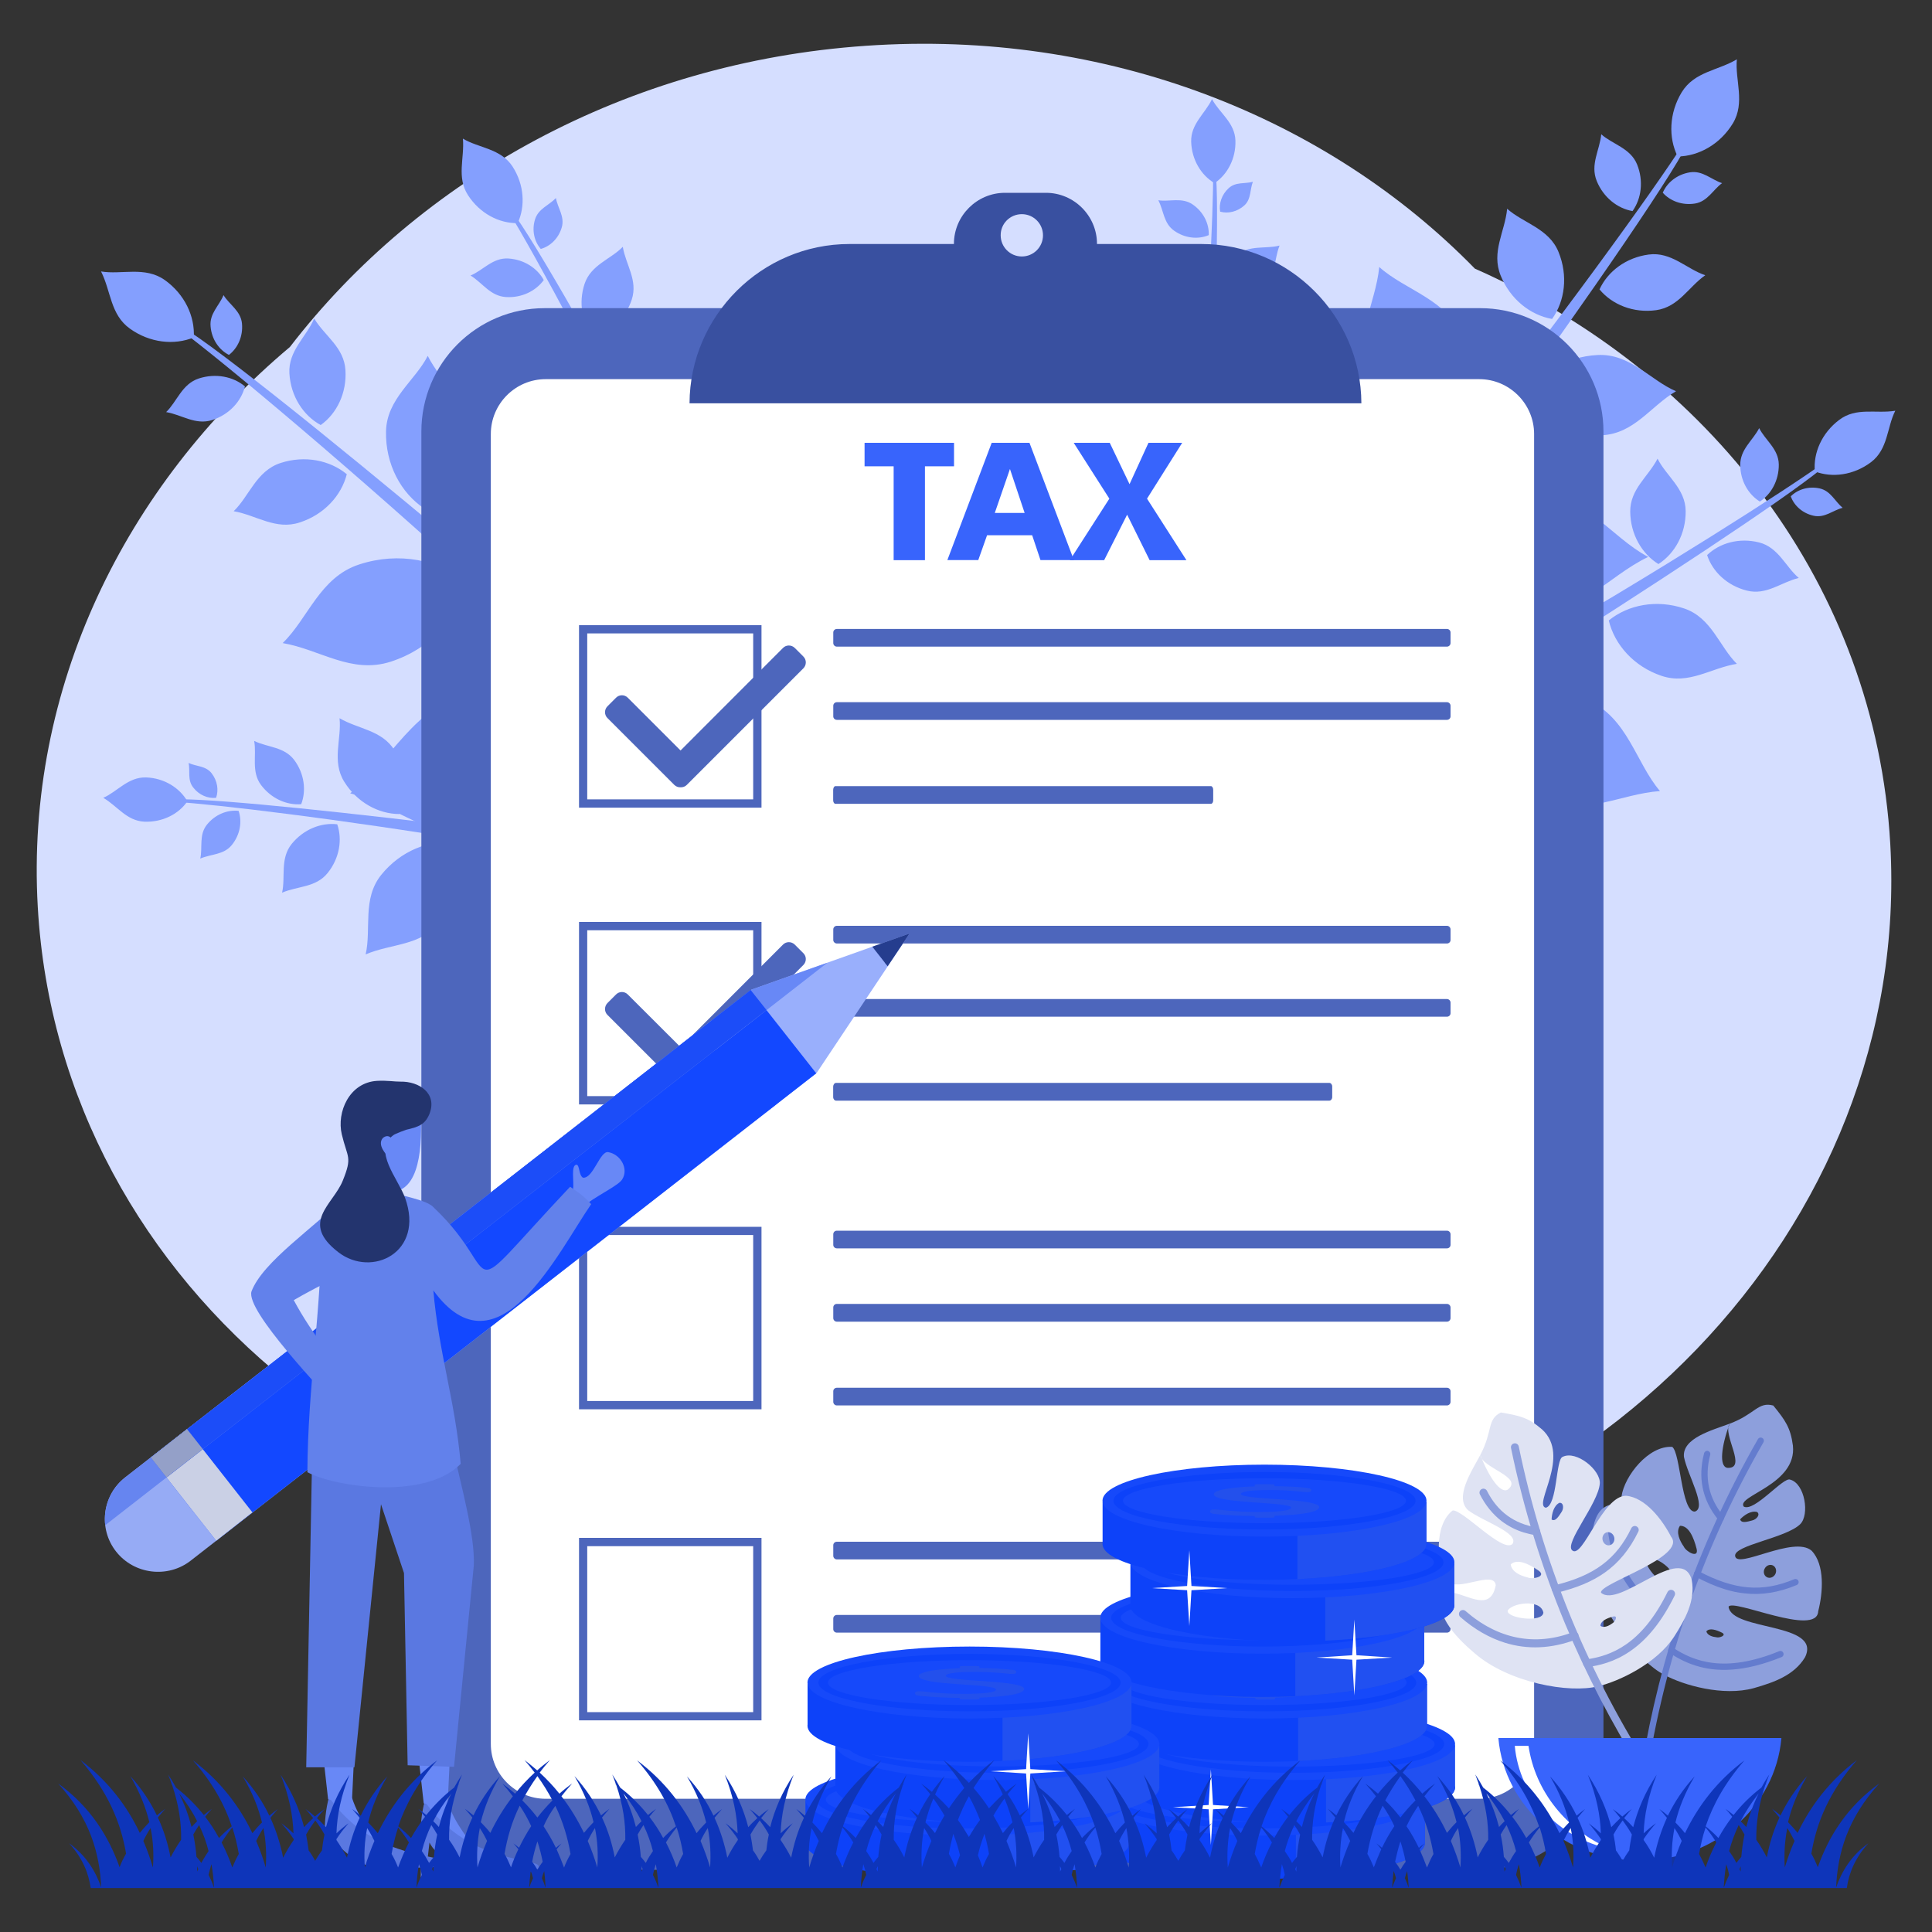 <svg xmlns="http://www.w3.org/2000/svg" enable-background="new 0 0 2000 2000" viewBox="0 0 2000 2000" id="TaxForm"><rect x="0" y="0" width="2000" height="2000" fill="#333333" stroke="none"/><path fill="#d5deff" d="M896.4 47.4c249.4-17.3 477.6 74.2 630.4 230.7 242.8 107.3 414.8 328.9 430 595.5 22.6 396.1-309.6 741.5-742 771.3-118.5 8.2-232.3-8.2-335.4-44.4-5.5.5-11 .9-16.5 1.4-432.4 29.9-801.2-267-823.8-663-12.9-226.2 90-435.9 261-579.7C434.3 184.9 648.9 64.4 896.4 47.4z" class="colord5f0ff svgShape"></path><g fill="#000000" class="color000000 svgShape"><path fill="#849ffe" fill-rule="evenodd" d="M793.9 898.4c-210.4-32.3-627.4-82.8-622.5-68.5 31.6-2.1 471.8 51.8 636.6 113.6l-14.1-45.1z" clip-rule="evenodd" class="color84b2fe svgShape"></path><path fill="#849ffe" fill-rule="evenodd" d="M106.9 825.9c14.5-6.3 25.8-21.8 44.5-21.1 18.6.7 34.5 10.7 42.6 24.7-9.1 13.3-25.8 21.8-44.5 21.1-18.6-.9-27.9-16.2-42.6-24.7zM207.3 888.8c2.6-11.2-1.6-24.6 6.9-35.1 8.5-10.6 21.2-15.6 32.8-14.3 3.8 11.1 1.6 24.6-6.9 35.2-8.4 10.5-21.4 9.3-32.8 14.2zM195.3 789.8c7.5 3.7 17.6 2.8 23.7 10.6 6.1 7.8 7.5 17.5 4.7 25.5-8.4.9-17.6-2.8-23.6-10.6-6.2-7.7-3.2-16.6-4.8-25.5zM263.1 767c2.8 14.6-3.3 31.6 7.1 45.6 10.5 14 26.5 21.1 41.6 19.9 5.4-14.1 3.3-31.5-7.1-45.6-10.5-14-27.3-13-41.6-19.9zM292 924.1c3.7-16.1-2.3-35.2 9.9-50.4 12.3-15.2 30.5-22.4 47.2-20.4 5.5 15.9 2.3 35.2-9.9 50.4-12.2 15.2-30.9 13.4-47.2 20.4zM351.5 743.5c2.3 21.1-8.4 44.6 4.9 65.8 13.2 21.3 35.3 33.3 57 33.4 9.4-19.5 8.4-44.6-4.9-65.9-13.3-21.2-37.3-21.8-57-33.3zM378.5 988c6.1-26.2-3.8-57.6 16.2-82.4 20-24.8 49.7-36.6 77.1-33.4 9 26.1 3.8 57.6-16.2 82.4-20.1 24.9-50.5 22-77.1 33.4zM472.6 700.6c.6 32.4-18.7 66.7-1.4 100.8 17.3 34.1 49.3 55.3 82.2 58.3 17-28.4 18.7-66.7 1.4-100.8-17.3-34-53.8-38.1-82.2-58.3zM484.4 1056.1c13-37.1 3.7-83.9 36.6-116.6 32.9-32.7 77.6-45 116.7-36 8.8 39.1-3.7 83.9-36.5 116.6-32.9 32.7-76.4 23.6-116.8 36zM830 871.2C615.3 679 179.7 313.4 174.7 333.2c37.4 21.1 496.8 407.7 638 599.5l17.3-61.5z" clip-rule="evenodd" class="color84b2fe svgShape"></path><path fill="#849ffe" fill-rule="evenodd" d="M104.6 281c21.1 3.6 45.3-5.7 66 8.9 20.6 14.7 31.3 37.6 30 59.4-20.2 8.3-45.4 5.7-66-9-20.5-14.6-19.6-38.8-30-59.3zM172 426.6c11.2-10.8 16.3-29.1 33.8-34.8 17.5-5.7 35.6-2 47.8 8.2-3.9 15.5-16.3 29.1-33.8 34.8-17.6 5.6-31.3-5.4-47.8-8.2zM231.4 305.5c5.8 9.7 17.9 16.2 19.1 29.5 1.2 13.3-4.4 25.4-13.5 32.4-10.3-5.2-17.9-16.2-19-29.5-1.3-13.3 8.8-21.2 13.4-32.4zM325.2 329.7c-7.6 18.6-27.1 33.3-25.6 57C301 410.3 314 430.2 332 440c16.7-11.9 27.1-33.3 25.6-56.9-1.5-23.7-21.2-35-32.4-53.4zM241.9 529.2c16.1-15.5 23.4-41.7 48.5-49.9 25.1-8.2 51.1-2.9 68.6 11.6-5.6 22.1-23.4 41.7-48.6 49.9-25 8.3-44.9-7.5-68.5-11.6zM442.8 368.4c-13 25.6-42.5 44.4-43.2 78.2-.7 33.9 15.4 63.9 39.9 80 25.1-15.1 42.5-44.4 43.2-78.3.8-33.9-26-52.3-39.9-79.9zM292.6 665.7c26.3-25.3 38.3-68.1 79.3-81.4 41-13.4 83.4-4.8 112.1 19.1-9.1 36.2-38.3 68.1-79.3 81.5-41 13.3-73.4-12.6-112.1-19.2zM611.8 409.4c-23.2 37.2-70.5 61.8-76.1 113.3-5.5 51.5 15 99.2 50.2 126.9 40.2-19.7 70.5-61.8 76.1-113.3 5.6-51.5-32.8-83.1-50.2-126.9zM362.5 821.2c42.1-32.4 66.2-92.4 127.7-105.2 61.4-12.8 121.3 6.4 159 45.5-18.9 50.9-66.2 92.4-127.7 105.2-61.5 12.8-104.2-29.7-159-45.5z" clip-rule="evenodd" class="color84b2fe svgShape"></path><path fill="#849ffe" fill-rule="evenodd" d="M883.2 865.6c-113.9-228.1-352.8-671-363.4-656.3 23.9 29.5 275.5 497.4 329.1 701.3l34.3-45z" clip-rule="evenodd" class="color84b2fe svgShape"></path><path fill="#849ffe" fill-rule="evenodd" d="M479.2 143.5c16.2 9.8 39.2 10.1 51.4 28.9 12.1 18.8 13.4 41.1 5.3 58.6-19.4.3-39.2-10.1-51.4-28.9-12.1-18.7-3.5-38.3-5.3-58.6zM487.1 285.2c12.8-5.2 22.9-18.6 39.1-17.6 16.3 1 30 10 36.7 22.3-8.3 11.4-22.9 18.6-39.1 17.6-16.3-1-24.1-14.5-36.7-22.3zM575.5 205c1.6 9.9 9.4 19.2 6 30.5-3.3 11.3-11.9 19.5-21.7 22.2-6.7-7.7-9.4-19.2-6-30.4 3.4-11.3 14.3-14.6 21.7-22.3zM644.7 255.5c-12.3 12.8-33.1 18.6-39.6 38.5s-2.4 40.6 9.2 54.5c17.6-4.4 33.2-18.5 39.7-38.4 6.5-20-6.1-35.8-9.3-54.6zM511.1 392.5c18.3-7.5 32.9-26.6 56.2-25.2 23.3 1.5 42.9 14.3 52.6 32-11.8 16.4-32.9 26.7-56.2 25.2-23.3-1.5-34.5-21-52.6-32zM728.8 325.8c-19.1 16.8-49.4 22.6-61.1 50.3-11.6 27.7-8.1 57.5 6.8 78.8 25.6-4.2 49.4-22.6 61.1-50.3 11.7-27.7-4.4-51.6-6.8-78.8zM508.3 521.2c29.9-12.2 53.7-43.6 91.8-41.1 38.1 2.4 70.2 23.3 85.9 52.3-19.3 26.8-53.7 43.6-91.8 41.1-38.1-2.3-56.3-34.1-85.9-52.3zM854.5 414.6c-31.2 23-78.1 27.8-99.5 68.3-21.4 40.6-20 86.5-.2 120.8 39.6-3.1 78.2-27.8 99.6-68.4 21.3-40.4.1-79 .1-120.7zM515 671.9c45.2-12.9 84.6-54.4 139.3-44.8 54.7 9.5 97.7 44.8 115.9 89.3-32.2 35.7-84.6 54.4-139.3 44.9-54.6-9.6-75.9-58.5-115.9-89.4z" clip-rule="evenodd" class="color84b2fe svgShape"></path></g><g fill="#000000" class="color000000 svgShape"><path fill="#849ffe" fill-rule="evenodd" d="M1231.5 793c17.2-212.2 37.7-631.7 23.8-625.8 4.3 31.4-17.9 474.3-67.8 643.1l44-17.3z" clip-rule="evenodd" class="color84b2fe svgShape"></path><path fill="#849ffe" fill-rule="evenodd" d="M1254.7 102.6c7.3 14 23.6 24.2 24.2 42.8.6 18.7-8.2 35.2-21.6 44.2-13.9-8.2-23.6-24.2-24.2-42.8-.5-18.6 14.2-28.9 21.6-44.2zM1199.1 207.3c11.4 1.8 24.4-3.4 35.6 4.4 11.2 7.7 17.1 20 16.6 31.7-10.8 4.6-24.4 3.4-35.6-4.4-11.2-7.7-10.9-20.7-16.6-31.7zM1297 188.2c-3.2 7.8-1.6 17.8-8.8 24.4-7.3 6.6-16.9 8.8-25.1 6.5-1.5-8.3 1.6-17.7 8.8-24.3 7.3-6.7 16.4-4.3 25.1-6.6zM1324.6 254.2c-14.3 3.8-31.7-1.1-45 10.4-13.2 11.4-19.2 27.9-16.9 42.9 14.4 4.4 31.6 1.1 44.9-10.4 13.4-11.4 11.1-28.1 17-42.9zM1170 294.3c16.3 2.6 35-4.8 51 6.3 16 11.2 24.5 28.8 23.7 45.6-15.5 6.6-35 4.8-51-6.3s-15.6-29.8-23.7-45.6zM1354.3 340.7c-20.9 3.8-45.1-5.2-65.3 9.6-20.3 14.7-30.7 37.6-29.2 59.2 20.2 8 45.1 5.2 65.4-9.6 20.2-14.7 19.1-38.7 29.1-59.2zM1112.4 385.1c26.6 4.2 57.2-7.9 83.3 10.3 26.2 18.1 40.1 46.9 38.8 74.5-25.4 10.8-57.2 7.9-83.4-10.2-26.1-18.3-25.4-48.9-38.7-74.6zM1405.8 458.4c-32.3 3-67.9-13.9-100.7 5.8s-51.6 53.1-52.3 86.2c29.6 14.9 67.9 13.9 100.7-5.8 32.7-19.7 34.2-56.4 52.3-86.2zM1052 495.6c37.9 10.3 83.9-2.3 119 28.1 35 30.5 50.4 74.2 44.3 113.9-38.4 11.6-83.9 2.3-118.9-28.1-35.1-30.4-29.1-74.5-44.4-113.9zM1261.2 827.1c176.4-227.9 509.9-688.5 489.7-692.1-18.3 38.8-371.1 524.6-552.4 679.2l62.7 12.9z" clip-rule="evenodd" class="color84b2fe svgShape"></path><path fill="#849ffe" fill-rule="evenodd" d="M1798 61.4c-2.1 21.3 8.9 44.8-4.2 66.4-13.2 21.6-35.3 33.9-57.1 34.2-9.7-19.5-8.9-44.9 4.2-66.5 13.2-21.5 37.4-22.3 57.1-34.1zM1657.6 139c11.6 10.4 30.2 14.2 37.1 31.2 6.9 17.1 4.5 35.3-4.7 48.3-15.7-2.7-30.2-14.2-37.1-31.2-6.9-17.2 3.1-31.7 4.7-48.3zM1782.7 189.6c-9.2 6.5-14.9 19-28.1 21.1-13.2 2.1-25.7-2.6-33.3-11.2 4.5-10.6 14.9-19 28.1-21.1 13.2-2.1 21.8 7.4 33.3 11.2zM1765.3 284.9c-19.1-6.2-35.2-24.6-58.6-21.4-23.5 3.1-42.4 17.5-50.9 36.1 13.1 15.8 35.1 24.7 58.6 21.5 23.4-3.3 33.3-23.8 50.9-36.2zM1560.2 216.1c16.6 14.9 43.3 20.3 53.2 44.8 10 24.5 6.6 50.7-6.7 69.3-22.5-4-43.3-20.4-53.2-44.9-10-24.5 4.4-45.4 6.7-69.2zM1735 405c-26.4-11.2-47.3-39.2-81.1-37.5-33.9 1.7-62.6 20-76.9 45.6 16.9 24 47.3 39.2 81.2 37.5 33.8-1.8 50.2-29.9 76.8-45.6zM1427.8 276.4c27.1 24.4 70.6 33.3 86.9 73.3 16.3 39.9 10.7 82.9-11 113.2-36.7-6.5-70.7-33.3-86.9-73.3-16.4-40 7.1-74.1 11-113.2zM1706.2 576.5c-38.8-20.5-66.7-65.9-118.4-67.8-51.8-1.8-97.8 22.1-123 59.1 22.5 38.7 66.7 65.9 118.5 67.8 51.7 1.9 80.5-38.7 122.9-59.1zM1277.6 357.2c35.4 39.7 96.9 59.4 114.1 119.8 17.2 60.4 2.3 121.5-34 161.9-52.1-15.3-96.9-59.4-114.1-119.8-17.1-60.4 22.2-106 34-161.9z" clip-rule="evenodd" class="color84b2fe svgShape"></path><path fill="#849ffe" fill-rule="evenodd" d="M1270.6 879.8c219.4-129.9 644-399.9 628.6-409.4-27.7 25.9-476.4 310.4-676 378.4l47.4 31z" clip-rule="evenodd" class="color84b2fe svgShape"></path><path fill="#849ffe" fill-rule="evenodd" d="M1962 425.2c-8.7 16.9-7.3 39.8-25.2 53.3-17.9 13.4-40.1 16.4-58.1 9.5-1.7-19.3 7.3-39.8 25.2-53.3 17.8-13.5 38-6.2 58.1-9.5zM1821.1 443.2c6.1 12.4 20.2 21.5 20.3 37.8.1 16.3-7.8 30.6-19.6 38.2-12-7.4-20.2-21.5-20.3-37.8-.1-16.4 12.8-25.1 19.6-38.2zM1907.5 525.7c-9.7 2.3-18.5 10.8-30 8.2-11.5-2.5-20.3-10.5-23.7-20.1 7.2-7.2 18.4-10.7 29.9-8.2 11.5 2.6 15.6 13.2 23.8 20.1zM1862.1 598.3c-13.6-11.4-20.9-31.7-41.2-36.8-20.4-5.1-40.6.5-53.7 13.1 5.6 17.3 20.9 31.7 41.2 36.8 20.3 5.1 35.1-8.6 53.7-13.1zM1715.9 474.8c8.8 17.8 28.9 30.9 29.1 54.3.2 23.4-11.2 43.9-28.2 54.8-17.2-10.6-29-30.9-29.2-54.3-.1-23.4 18.5-35.9 28.3-54.8zM1798 687.2c-18.1-17.8-26.1-47.7-54.5-57.3-28.4-9.6-58-4-78.1 12.4 6 25.2 26.1 47.7 54.5 57.3 28.4 9.6 51.1-8.1 78.1-12.4zM1587.3 481.2c14.3 29 47.3 50.4 47.6 88.6.3 38.2-18.2 71.7-46 89.5-28.1-17.3-47.3-50.4-47.6-88.6-.4-38.2 30-58.6 46-89.5zM1718.4 818.9c-25.2-29.5-33.3-76-75.3-94.4-42-18.5-87.7-13.8-120.5 8.5 5.9 39.2 33.4 76 75.3 94.4 41.9 18.4 78.9-5.5 120.5-8.5zM1437.4 498.7c16.1 44.2 60.3 80.5 54.7 135.8-5.6 55.3-37.7 100.7-80.7 122-37.9-29.5-60.3-80.5-54.7-135.7 5.5-55.3 52.8-80 80.7-122.1z" clip-rule="evenodd" class="color84b2fe svgShape"></path></g><g fill="#000000" class="color000000 svgShape"><path fill="#4d66bc" fill-rule="evenodd" d="M563.9 1935.6h968.3c70.5 0 127.7-57.2 127.7-127.7V446.7c0-70.5-57.2-127.7-127.7-127.7H563.9c-70.5 0-127.7 57.2-127.7 127.7v1361.2c0 70.5 57.2 127.7 127.7 127.7z" clip-rule="evenodd" class="color4d79bc svgShape"></path><path fill="#ffffff" fill-rule="evenodd" d="M564.9 392.5h966.4c31.3 0 56.8 25.6 56.8 56.8v1356c0 31.3-25.6 56.8-56.8 56.8H564.9c-31.3 0-56.8-25.6-56.8-56.8v-1356c0-31.3 25.5-56.8 56.8-56.8z" clip-rule="evenodd" class="colorffffff svgShape"></path><g fill="#000000" class="color000000 svgShape"><g fill="#000000" class="color000000 svgShape"><path fill="#ffffff" fill-rule="evenodd" d="M603.7 651.5H784v180.3H603.7z" clip-rule="evenodd" class="colorffffff svgShape"></path><path fill="#4d66bc" d="M788.3 836.1H599.4V647.2h188.9v188.9zm-180.4-8.6h171.8V655.7H607.9v171.8z" class="color4d79bc svgShape"></path></g><g fill="#000000" class="color000000 svgShape"><path fill="#ffffff" fill-rule="evenodd" d="M603.7 958.7H784V1139H603.7z" clip-rule="evenodd" class="colorffffff svgShape"></path><path fill="#4d66bc" d="M788.3 1143.3H599.4V954.4h188.9v188.9zm-180.4-8.6h171.8V963H607.9v171.7z" class="color4d79bc svgShape"></path></g><g fill="#000000" class="color000000 svgShape"><path fill="#ffffff" fill-rule="evenodd" d="M603.7 1274.3H784v180.3H603.7z" clip-rule="evenodd" class="colorffffff svgShape"></path><path fill="#4d66bc" d="M788.3 1458.9H599.4V1270h188.9v188.9zm-180.4-8.6h171.8v-171.8H607.9v171.8z" class="color4d79bc svgShape"></path></g><g fill="#000000" class="color000000 svgShape"><path fill="#ffffff" fill-rule="evenodd" d="M603.7 1596.3H784v180.3H603.7z" clip-rule="evenodd" class="colorffffff svgShape"></path><path fill="#4d66bc" d="M788.3 1780.9H599.4V1592h188.9v188.9zm-180.4-8.5h171.8v-171.8H607.9v171.8z" class="color4d79bc svgShape"></path></g></g><g fill="#000000" class="color000000 svgShape"><path fill="#4d66bc" fill-rule="evenodd" d="M866.3 651.1h631.6c2 0 3.7 1.6 3.7 3.6v11c0 2-1.7 3.7-3.7 3.7H866.3c-2 0-3.7-1.7-3.7-3.7v-11c0-1.9 1.6-3.6 3.7-3.6zM866.3 726.9h631.6c2 0 3.7 1.7 3.7 3.7v11c0 2-1.7 3.6-3.7 3.6H866.3c-2 0-3.7-1.6-3.7-3.6v-11c0-2 1.6-3.7 3.7-3.7zM864.8 813.8h388.8c1.2 0 2.3 1.7 2.3 3.7v11c0 2-1 3.6-2.3 3.6H864.8c-1.2 0-2.3-1.6-2.3-3.6v-11c.1-2.1 1.1-3.7 2.3-3.7zM866.3 958.4h631.6c2 0 3.7 1.7 3.7 3.7v11c0 2-1.7 3.6-3.7 3.6H866.3c-2 0-3.7-1.7-3.7-3.6v-11c0-2 1.6-3.7 3.7-3.7zM866.3 1034.2h631.6c2 0 3.7 1.7 3.7 3.7v11c0 2-1.7 3.6-3.7 3.6H866.3c-2 0-3.7-1.6-3.7-3.6v-11c0-2 1.6-3.7 3.7-3.7zM865.5 1121h510.6c1.6 0 3 1.7 3 3.7v11c0 2-1.3 3.7-3 3.7H865.5c-1.6 0-3-1.7-3-3.7v-11c.1-2 1.4-3.7 3-3.7zM866.3 1274h631.6c2 0 3.7 1.7 3.7 3.7v11c0 2-1.7 3.6-3.7 3.6H866.3c-2 0-3.7-1.6-3.7-3.6v-11c0-2.1 1.6-3.7 3.7-3.7zM866.3 1349.8h631.6c2 0 3.7 1.7 3.7 3.7v11c0 2-1.7 3.7-3.7 3.7H866.3c-2 0-3.7-1.7-3.7-3.7v-11c0-2.1 1.6-3.7 3.7-3.7zM866.3 1436.6h631.6c2 0 3.7 1.6 3.7 3.6v11c0 2-1.7 3.7-3.7 3.7H866.3c-2 0-3.7-1.7-3.7-3.7v-11c0-2 1.6-3.6 3.7-3.6zM866.3 1596h631.6c2 0 3.7 1.6 3.7 3.6v11c0 2-1.7 3.7-3.7 3.7H866.3c-2 0-3.7-1.7-3.7-3.7v-11c0-2 1.6-3.6 3.7-3.6zM866.3 1671.8h631.6c2 0 3.7 1.7 3.7 3.7v11c0 2-1.7 3.6-3.7 3.6H866.3c-2 0-3.7-1.6-3.7-3.6v-11c0-2 1.6-3.7 3.7-3.7zM863.7 1758.6h192.9c.6 0 1.1 1.7 1.1 3.7v11c0 2-.5 3.7-1.1 3.7H863.7c-.6 0-1.1-1.7-1.1-3.7v-11c0-2 .5-3.7 1.1-3.7z" clip-rule="evenodd" class="color4d79bc svgShape"></path></g><path fill="#3950a0" fill-rule="evenodd" d="M879.4 252.6h108.1v-.2c0-29 23.8-52.8 52.8-52.8h42.5c29 0 52.8 23.8 52.8 52.8v.2h108.1c90.8 0 165.2 74.1 165.6 164.9H713.8c.4-90.8 74.8-164.9 165.6-164.9zm178.4-30.9c12.1 0 21.9 9.8 21.9 21.9 0 12.1-9.8 21.9-21.9 21.9-12.1 0-21.9-9.8-21.9-21.9-.1-12.1 9.7-21.9 21.9-21.9z" clip-rule="evenodd" class="color3957a0 svgShape"></path><path fill="#4d66bc" fill-rule="evenodd" d="M628.8 731.2l9-9c3.3-3.3 8.7-3.3 12 0l54.7 54.7 106.1-106.2c3.3-3.3 8.7-3.3 12.1 0l9 9c3.3 3.3 3.3 8.7 0 12.1L711 812.5c-1.8 1.8-4.1 2.6-6.5 2.5-2.3.1-4.7-.7-6.5-2.5l-69.3-69.3c-3.2-3.3-3.2-8.7.1-12zM628.8 1038.4l9-9c3.3-3.3 8.7-3.3 12 0l54.7 54.6 106.1-106.2c3.3-3.3 8.7-3.3 12.1 0l9 9c3.3 3.3 3.3 8.7 0 12.1L711 1119.8c-1.8 1.8-4.1 2.6-6.5 2.5-2.3.2-4.7-.7-6.5-2.5l-69.3-69.3c-3.2-3.3-3.2-8.7.1-12.1z" clip-rule="evenodd" class="color4d79bc svgShape"></path></g><path fill="#3864fc" d="M895.1 458.4h92.5v24.3h-30.1v97.2h-32.4v-97.2H895v-24.3zM1026.6 458.4h39.1l46 121.4h-34.6l-8.6-25.7h-46.7l-9.1 25.7h-32l45.9-121.4zm18.9 27.1-15.7 45.5h30.9l-15.2-45.5z" class="color2c7efe svgShape"></path><path fill="#3864fc" d="M1111.5 458.4h37.3l20.5 42.8 19.6-42.8h34.9l-36.4 57.8 40.8 63.7h-38.1l-23.3-47.1-23.8 47.1h-35.5l40.9-63.7-36.9-57.8z" class="color2c7efe svgShape"></path><g fill="#000000" class="color000000 svgShape"><path fill="#99affc" fill-rule="evenodd" d="m941.1 966.5-163.3 58-54.4 42.4 33.8 43 .1.2L791 1153l54.4-42.3 96-144z" clip-rule="evenodd" class="colorfcca99 svgShape"></path><path fill="#96abf5" fill-rule="evenodd" d="m801.6 1144.9-604.2 470.7c-23.8 18.5-58.5 14.3-77.2-9.4-18.7-23.7-14.4-58.3 9.4-76.8l604.2-470.7c23.7-18.5 58.5-14.3 77.2 9.4 18.6 23.6 14.4 58.2-9.4 76.8z" clip-rule="evenodd" class="colorf59698 svgShape"></path><path fill="#1348ff" fill-rule="evenodd" d="M845 1111.1 223.8 1595l-67.7-86.2 621-483.9z" clip-rule="evenodd" class="colorffcc13 svgShape"></path><path fill="#cad0e5" fill-rule="evenodd" d="m261.3 1565.6-37.5 29.4-67.7-86.2 37.5-29.4z" clip-rule="evenodd" class="colorcdcae5 svgShape"></path><path fill="#253d8e" fill-rule="evenodd" d="m903 980 12.8 16.3.1.3 3 3.7 22.5-33.6-.3-.2z" clip-rule="evenodd" class="color253d8e svgShape"></path><path fill="#6888f6" fill-rule="evenodd" d="m856.5 996.6-116.8 91-16.3-20.7 54.4-42.4z" clip-rule="evenodd" class="colorf69668 svgShape"></path><path fill="#6685f0" fill-rule="evenodd" d="m787.1 1050.6-678.2 528.3c-2.1-18.4 5.1-37.4 20.7-49.5l604.2-470.7c15.7-12.3 35.9-14.5 53.3-8.1z" clip-rule="evenodd" class="colorf06666 svgShape"></path><path fill="#1c4df8" fill-rule="evenodd" d="m793.5 1045.6-621.2 483.9-16.2-20.7 621-483.9z" clip-rule="evenodd" class="colorf89e1c svgShape"></path><path fill="#94a0c8" fill-rule="evenodd" d="m210 1500.2-37.7 29.3-16.2-20.7 37.5-29.4z" clip-rule="evenodd" class="color9494c8 svgShape"></path><path fill="#6888f6" fill-rule="evenodd" d="M593.1 1242.3l.2-11.1c1-8.5-2.4-24.4 3.2-25.5 3.7-.3 2.4 10.6 6.9 13.4 10.7 1.4 17.6-28.1 26.3-26.4 12.9 2.3 21.2 17.3 14.5 28-3.1 5.8-21.7 14.5-36.5 25.1l-14.6-3.5zM343.1 1845.7l21.3 15.4c7.7 24 22.6 39 34.9 57.9l-59.9-25.2 3.7-48.1z" clip-rule="evenodd" class="colorf69668 svgShape"></path><path fill="#6888f6" fill-rule="evenodd" d="m366.9 1811.1-33.2-1.7 5.9 52.8c2.4 6 24.5 9.4 24.9-1l2.4-50.1z" clip-rule="evenodd" class="colorf69668 svgShape"></path><path fill="#5a78e1" fill-rule="evenodd" d="M455.3 1932.5c20.5-17.1-59.8 1.3-111.2-67.3-2.2-3.4-4.6-3.1-4.7-.1-5.8 25.8-2 49.4-3 74.2l4.8.6c1.5-12.4 2.9-24.7 4.3-36.9 6.5 14 33.8 30.7 45 31.2 10.1 1.4 39.5-1.1 64.8-1.7z" clip-rule="evenodd" class="colore15a79 svgShape"></path><path fill="#6888f6" fill-rule="evenodd" d="m442.2 1850.1 21.3 15.4c7.7 24 22.6 38.9 34.9 57.9l-59.9-25.2 3.7-48.1z" clip-rule="evenodd" class="colorf69668 svgShape"></path><path fill="#6888f6" fill-rule="evenodd" d="m465.9 1815.3-33.2-1.6 5.9 52.8c2.4 6 24.5 9.4 24.9-1l2.4-50.2z" clip-rule="evenodd" class="colorf69668 svgShape"></path><path fill="#5a78e1" fill-rule="evenodd" d="M554.4 1936.9c20.6-17.2-59.8 1.1-111.2-67.3-2.2-3.6-4.6-3.1-4.7-.2-5.8 25.9-2 49.5-3 74.3l4.8.5c1.5-12.3 2.9-24.5 4.3-36.8 6.5 14 33.8 30.7 45 31.2 10.1 1.4 39.5-1.1 64.8-1.7zM366.3 1399.9l100.7 92.2c11.2 48.7 24.7 97.7 23.5 128.3L470 1829c-16-.6-32-1-48-1.6l-3.8-199-23.8-71.2-27.5 272.3H317l6.2-326.3 43.1-103.3z" clip-rule="evenodd" class="colore15a79 svgShape"></path><path fill="#6281eb" fill-rule="evenodd" d="M386.1 1301.7c-9.3-21.3-18.7-42.7-28-63.9-32.6 33-86.2 68.2-97.8 99.2-5.8 20.3 72 101.2 101.5 134.3 3.9-10.8 7.5-18.4 11.4-29.1-25.7-31.7-50.5-61.4-69.1-96.3 23-13.5 59-30.6 82-44.2z" clip-rule="evenodd" class="color62caeb svgShape"></path><path fill="#6281eb" fill-rule="evenodd" d="M333.1 1267.5c20-12.2 40-24.3 60-36.5 18.8 6.5 49.1 10.4 56.4 19.5 75.5 71.6 20 105.9 140.7-22 9.2 6.5 12.4 8 21.8 18-33.6 48.5-96.8 181.1-163.4 89.3 5.5 64.3 22.8 115.1 28.3 179.6-37.4 38.1-131.4 23.5-158.7 8.6.4-88.4 14.6-168.1 14.9-256.5z" clip-rule="evenodd" class="color62caeb svgShape"></path><path fill="#6888f6" fill-rule="evenodd" d="m363.8 1151.6 71.3-6.2c2.9 42.9-1 87.7-30.2 88.4-32.2 1-41-44-41.1-82.2z" clip-rule="evenodd" class="colorf69668 svgShape"></path><path fill="#23346e" fill-rule="evenodd" d="M420.6 1169.5c12.9-3 19.5-5.4 24-16.5 8.3-21.2-10.8-33.7-30.1-33.3-5.9.1-13.8-1.4-24.2-.8-28.8 1.7-41.9 32.5-36.5 55.3 5.9 24.8 11.2 22.9 1 48.1-10 24.8-44.7 43.2-4.4 74.1 34.4 26.5 89.2.3 69-56.2-7.3-20.2-33.9-49.1-12.3-65 1.9-1.6 13.1-5.6 13.5-5.7z" clip-rule="evenodd" class="color23356e svgShape"></path><path fill="#6888f6" fill-rule="evenodd" d="m403.2 1198.6 4.5-14.6c-.9-5.2-5.3-10.9-11.3-6-6.4 7 3.4 17.5 6.8 20.6z" clip-rule="evenodd" class="colorf69668 svgShape"></path></g><g fill="#000000" class="color000000 svgShape"><g fill="#000000" class="color000000 svgShape"><g fill="#000000" class="color000000 svgShape"><path fill="#8d9fdc" fill-rule="evenodd" d="M1723.1 1733.9c-27.3-13.9-67-64.1-73.1-110.5-2-14.2-8.5-63.2 20-66.2 14.4 9.4 17.8 47.6 43.1 28.1 9.4-13.2-34.7-20.7-34.5-36.3 3-21.1 28-52.8 52.5-51.2 8.6 6.5 9.3 67.4 23.3 67 13.1-3.8-7.5-37.8-11.2-56.7-1.8-19.4 29.1-27.5 47.3-34.3-8.6 23.4-11.1 44.2-2.4 45.7 21.2 1.2-5.4-34.5 2.4-45.7 26.5-9.9 29.4-23.1 45.2-18.8 12.5 15.4 17.8 22.8 20.3 41.4 4.4 40.6-58.9 52-50.9 63.2 11 6 41.1-31.1 48.1-27.9 15.3 4.1 20.3 36.5 10.3 46.2-14.8 14.4-68.9 21.7-67.3 32.9 2 14 60.7-21.6 79.2-5.5 13.9 14.6 11.7 43.6 6.8 62.7-1.4 27.1-88.7-13.6-92.8-4.7 3.3 25.4 97.1 16 79.1 52.4-11.4 18.7-32.2 25.9-52.8 31.8-31.9 8.9-73.4-3.1-92.6-13.6zm112.5-113.2c-2.9-1.7-6.9-.4-8.7 2.9-1.9 3.2-1 7.3 2 9 3 1.7 6.9.4 8.8-2.9 1.8-3.2.9-7.3-2.1-9zm-79.2-17.1c2.2 10.1-11 2.7-13.3-2.5-4.1-5.8-8.6-15.1-4-21.6 8.9-.2 14.1 11.4 17.3 24.1zm-25.2 35.6c7.4-13.3-19.1-29.6-26.5-25.8-5.5 5.5 18.8 33.5 26.5 25.8zm51.5 51c5 2.7-2.8 5.6-5.8 4.7-3.9-.4-9.4-1.9-10.5-6.1 3.1-3.8 9.9-1.8 16.3 1.4zm36.2-125c-6.2-1.7-13.4 3.2-17.5 7.6 1.2 4.6 8 2.3 12.3 1.2 4.7-1 8.9-6.2 5.2-8.8z" clip-rule="evenodd" class="color8dafdc svgShape"></path></g></g><g fill="#000000" class="color000000 svgShape"><g fill="#000000" class="color000000 svgShape"><g fill="#000000" class="color000000 svgShape"><path fill="#647cce" d="M1701.8 1831.9c-1.5-.5-2.5-2-2.2-3.6 9.5-56.9 23.5-112.5 41.6-165.3 20.4-59.6 46.9-117.9 78.6-173.2.9-1.6 2.9-2.1 4.5-1.2 1.6.9 2.1 2.9 1.2 4.5-60.1 104.8-99.2 214.8-119.4 336.3-.3 1.8-2 3-3.8 2.7-.2-.1-.4-.1-.5-.2z" class="color6495ce svgShape"></path></g></g><g fill="#000000" class="color000000 svgShape"><g fill="#000000" class="color000000 svgShape"><path fill="#647cce" d="M1780.4 1574.4c-.6-.2-1.1-.5-1.5-1-8.6-10.4-14.1-21.8-16.4-33.8-2.2-11.2-1.6-23.1 1.6-35.3.5-1.7 2.2-2.8 4-2.3 1.7.5 2.8 2.2 2.3 4-6.2 23.5-1.6 44.8 13.6 63.3 1.1 1.4.9 3.4-.4 4.6-1 .6-2.2.8-3.2.5z" class="color6495ce svgShape"></path></g></g><g fill="#000000" class="color000000 svgShape"><g fill="#000000" class="color000000 svgShape"><path fill="#647cce" d="M1738.4 1681.7c-.1 0-.1 0-.2-.1-42.1-15.9-67.6-49.2-73.6-96.2-.2-1.8 1-3.4 2.8-3.7 1.8-.2 3.4 1 3.7 2.8 5.8 44.5 29.8 75.9 69.5 90.9 1.7.6 2.5 2.5 1.9 4.2-.7 1.8-2.5 2.6-4.1 2.1z" class="color6495ce svgShape"></path></g><g fill="#000000" class="color000000 svgShape"><path fill="#647cce" d="M1785.3 1645.1c-9.4-2.9-19.2-7.2-30-12.9-1.6-.8-2.2-2.8-1.4-4.4.8-1.6 2.8-2.2 4.4-1.4 37.4 19.8 66.1 22.2 99.1 8.4 1.7-.7 3.6.1 4.3 1.7.7 1.7-.1 3.6-1.7 4.3-18.7 7.8-36.5 10.7-54.2 8.6-6.6-.6-13.4-2.1-20.5-4.3z" class="color6495ce svgShape"></path></g></g><g fill="#000000" class="color000000 svgShape"><path fill="#647cce" d="M1755.5 1724.3c-10.7-3.3-19.6-8.2-27.2-13.2-1.5-1-1.9-3-.9-4.5 1-1.5 3-1.9 4.5-.9 21.2 13.9 52.9 26.9 109.9 3.6 1.7-.7 3.6.1 4.3 1.8.7 1.7-.1 3.6-1.8 4.3-39.7 16.1-67.8 15.5-88.8 8.9z" class="color6495ce svgShape"></path></g></g><g fill="#000000" class="color000000 svgShape"><g fill="#000000" class="color000000 svgShape"><path fill="#dfe3f3" fill-rule="evenodd" d="M1654.4 1745.6c-29.7 7.7-92.7-3.6-127.9-34.2-10.9-9.3-48.3-41.6-29-62.8 17-2.5 44.9 23.8 50.9-7.6-1.7-16.1-39.6 7.6-49.9-4.2-11.8-17.8-14.1-58.1 5.3-73.2 10.8-.8 51.7 44.4 61.9 34.7 7.3-11.5-30.7-23.3-46-35-14.2-13.4 3.5-39.9 12.7-57.1 9.1 23.3 21 40.4 28.5 35.8 16.6-13.1-26.9-22.2-28.5-35.8 13.2-25 6.7-36.8 21.3-44 19.5 3.3 28.4 5.2 42.7 17.6 30.2 27.5-9.7 78 3.8 81 12.2-2.8 10.2-50.5 17.5-52.7 14.2-7 39.5 13.8 38.4 27.7-1.5 20.6-37.2 62-28.5 69.2 10.8 9.2 31.1-56.4 55.6-56.6 20.1 1.7 37.7 24.9 46.7 42.4 16.9 21.2-75.4 48.6-72.5 58 19.3 16.8 83.3-52.4 93.9-13.2 3.9 21.6-6.8 40.8-18.4 58.9-18.1 27.6-57.1 46.2-78.5 51.1zm9.2-159.4c-3.3.7-5.4 4.3-4.6 8 .8 3.7 4.1 6.2 7.4 5.4 3.3-.7 5.4-4.3 4.7-7.9-.8-3.7-4.1-6.2-7.5-5.5zm-70.7 39.8c8.4 6.1-6.5 9.3-11.7 6.9-6.9-1.6-16.4-5.6-17.3-13.5 6.7-6 18.3-.9 29 6.6zm4.8 43.3c-3.2-14.9-33.9-9.5-37-1.7-.5 7.7 36.3 12.6 37 1.7zm72.3 4.1c5.6-1.3 1.6 6.1-1.3 7.3-3.1 2.3-8.3 4.9-11.9 2.4 0-4.9 6.3-7.9 13.2-9.7zm-55.7-117.7c-5.8 2.8-7.9 11.3-8.1 17.3 4 2.6 7.5-3.6 10-7.3 2.9-3.8 2.6-10.4-1.9-10z" clip-rule="evenodd" class="colordfe4f3 svgShape"></path></g></g><g fill="#000000" class="color000000 svgShape"><g fill="#000000" class="color000000 svgShape"><g fill="#000000" class="color000000 svgShape"><path fill="#8d9fdc" d="M1700.9 1834c-.9-.3-1.7-.9-2.2-1.7-30.6-48.8-57-99.8-78.5-151.4-24.2-58.2-43.1-119.4-56-181.9-.5-2.2 1-4.4 3.2-4.8 2.2-.5 4.4 1 4.8 3.2 24.5 118.3 68.2 226.5 133.5 330.6 1.2 1.9.6 4.4-1.3 5.6-1.1.6-2.4.7-3.5.4z" class="color8dafdc svgShape"></path></g></g><g fill="#000000" class="color000000 svgShape"><g fill="#000000" class="color000000 svgShape"><path fill="#8d9fdc" d="M1577.4 1586.4c-8.5-2.6-16.1-6.6-22.9-11.7-9.1-7-16.7-16.3-22.5-27.7-1-2-.2-4.5 1.8-5.5s4.5-.2 5.5 1.8c10.8 21.5 28.2 34.2 51.6 37.9 2.2.4 3.7 2.4 3.4 4.7-.4 2.2-2.4 3.7-4.7 3.4-4.2-.8-8.3-1.7-12.2-2.9z" class="color8dafdc svgShape"></path></g></g><g fill="#000000" class="color000000 svgShape"><g fill="#000000" class="color000000 svgShape"><path fill="#8d9fdc" d="M1557.7 1700.5c-16-5-31.5-13.9-46-26.6-1.7-1.5-1.9-4.1-.4-5.8 1.5-1.7 4.1-1.9 5.8-.4 33.6 29.3 72.2 36.8 111.5 21.8 2.1-.8 4.5.3 5.3 2.4.8 2.1-.3 4.5-2.4 5.3-25.3 9.6-50.2 10.7-73.8 3.3z" class="color8dafdc svgShape"></path></g></g><g fill="#000000" class="color000000 svgShape"><g fill="#000000" class="color000000 svgShape"><path fill="#8d9fdc" d="M1609.2 1648.8c-1.3-.4-2.4-1.5-2.7-2.9-.5-2.2.8-4.4 3-4.9 40.8-9.9 63.8-27 79.2-59 1-2 3.4-2.9 5.4-1.9 2 1 2.9 3.4 1.9 5.4-8.9 18.4-20.4 32.4-35.1 42.7-12.9 9-28.6 15.6-49.5 20.7-.8.2-1.5.1-2.2-.1z" class="color8dafdc svgShape"></path></g></g><g fill="#000000" class="color000000 svgShape"><g fill="#000000" class="color000000 svgShape"><path fill="#8d9fdc" d="M1641.6 1725.7c-1.5-.5-2.6-1.7-2.8-3.3-.3-2.2 1.2-4.3 3.4-4.6 24.9-3.6 57-14.8 84-69.7 1-2 3.4-2.9 5.5-1.9 2 1 2.9 3.4 1.9 5.5-13.1 26.5-28.2 45.4-46.2 57.7-16.5 11.3-32.2 14.7-44 16.4-.7.1-1.3 0-1.8-.1z" class="color8dafdc svgShape"></path></g></g></g></g><path fill="#15349d" fill-rule="evenodd" d="m1697.6 1864.6 27.8 38.2 27.8 38.3h-111.1l27.8-38.3z" clip-rule="evenodd" class="color15489d svgShape"></path><path fill="#3864fc" fill-rule="evenodd" d="M1844.1 1799.2c-6.1 71.1-69.3 126.9-146.5 126.9-77.1 0-140.4-55.9-146.5-126.9h293z" clip-rule="evenodd" class="color2c7efe svgShape"></path><path fill="#ffffff" fill-rule="evenodd" d="M1667 1914c-53.6-11.2-94.3-54.2-98.9-106.7h14.2c7 47.6 39.7 87.5 84.7 106.7z" clip-rule="evenodd" class="colorffffff svgShape"></path><g fill="#000000" class="color000000 svgShape"><path fill="#0d42f9" fill-rule="evenodd" d="M1475 1906.4c.1.4.1.9.1 1.3 0 20.6-75.1 37.3-167.7 37.3-92.7 0-167.8-16.6-167.8-37.3 0-.4.1-.9.2-1.3v-42c91.1.8 77.9 22.8 168.4 22.8s80.5-19.5 166.8-22.8v42z" clip-rule="evenodd" class="colorf9ce0d svgShape"></path><path fill="#2150f1" fill-rule="evenodd" d="M1475 1906.4c.1.4.1.9.1 1.3 0 18-57.4 33-133.6 36.4V1886c56.3-4.2 59.6-18.9 133.5-21.7v42.1z" clip-rule="evenodd" class="colorf19d21 svgShape"></path><path fill="#1649fa" fill-rule="evenodd" d="M1307.4 1900.2c92.4 0 167.7-16.7 167.7-37.3 0-20.5-75.3-37.2-167.7-37.2-92.4 0-167.8 16.6-167.8 37.2s75.4 37.3 167.8 37.3z" clip-rule="evenodd" class="colorfaec16 svgShape"></path><path fill="#0d42f9" fill-rule="evenodd" d="M1307.4 1892.8c86.2 0 156.4-13.4 156.4-29.8 0-16.3-70.2-29.7-156.4-29.7s-156.5 13.4-156.5 29.7c0 16.4 70.3 29.8 156.5 29.8z" clip-rule="evenodd" class="colorf9ce0d svgShape"></path><path fill="#1649fa" fill-rule="evenodd" d="M1307.4 1886.3c80.7 0 146.5-10.5 146.5-23.3s-65.8-23.2-146.5-23.2-146.5 10.5-146.5 23.2c0 12.8 65.8 23.3 146.5 23.3z" clip-rule="evenodd" class="colorfaec16 svgShape"></path><path fill="#2350ec" fill-rule="evenodd" d="M1363.9 1869.7c0 1.4-1.5 2.7-4.6 3.9-3 1.1-7.3 2.1-12.9 2.9-5.6.7-12.2 1.3-19.8 1.7-2.9.1-6 .3-9 .4v1.4c0 .3-1.5.6-3.3.6h-13.8c-1.8 0-3.3-.3-3.3-.6v-1.2c-4.3 0-8.2-.1-12.2-.2-5.1-.2-9.7-.4-13.8-.6-4.1-.3-7.5-.5-10.4-.8-2.8-.2-5-.4-6.2-.7-1.3-.2-2.3-.5-2.8-.8-.6-.4-.9-.9-.9-1.6 0-.4.1-.7.3-1l.9-.6c.3-.2.9-.3 1.5-.4.6-.1 1.3-.1 2.2-.1 1.2 0 3.1.2 5.7.4 2.6.3 5.8.6 9.4 1 3.7.3 8.1.6 13.2.9 5.1.3 11 .4 17.6.4 5 0 9.4-.1 13.4-.3 4.1-.2 7.5-.4 10.5-.8s5.3-.8 6.9-1.4c1.5-.6 2.3-1.2 2.3-2s-1.1-1.5-3.5-2c-2.3-.6-5.3-1-9-1.5-3.9-.4-8.1-.7-12.8-1.1-4.8-.3-9.6-.6-14.6-1-5-.3-9.9-.7-14.7-1.2-4.8-.4-9-1-12.8-1.6-3.8-.7-6.8-1.4-9.1-2.3-2.2-.9-3.5-2-3.5-3.3 0-1.1 1.2-2.1 3.7-3.1s6.1-1.9 10.9-2.7c5-.7 11.1-1.4 18.3-1.8 2.9-.2 6.2-.4 9.5-.5v-1.6c0-.3 1.5-.6 3.3-.6h13.8c1.8 0 3.3.3 3.3.6v1.4c2.7.1 5.5.1 8.2.2 4.3.1 8.1.3 11.6.5s6.4.4 8.7.6c2.4.2 4.4.4 5.6.6 1.2.2 2 .3 2.4.5.4.1.7.2.9.4.2.1.4.3.6.5.1.3.2.6.2.9 0 .3-.1.7-.2.9-.2.3-.5.5-.9.6-.5.2-.9.3-1.5.4-.6.1-1.3.1-1.9.1-1.1 0-2.6-.1-4.7-.3-2-.3-4.7-.5-7.8-.8-3.2-.2-7-.5-11.3-.7-4.4-.3-9.3-.4-14.9-.4-5 0-9.3.1-13.1.3-3.9.2-6.9.5-9.3.9-2.4.3-4.4.7-5.6 1.2s-1.8 1.1-1.8 1.7c0 .8 1.2 1.5 3.6 2 2.3.6 5.4 1 9.2 1.5 3.8.4 8.1.7 13 1.1 4.8.3 9.7.7 14.7 1 5.1.4 10 .8 14.9 1.2 5 .4 9.3 1 13.1 1.6 3.8.6 6.8 1.4 9.1 2.2 2.3.7 3.5 1.8 3.5 3.1z" clip-rule="evenodd" class="colorec8123 svgShape"></path><path fill="#0d42f9" fill-rule="evenodd" d="M1506.1 1848.8c.1.4.2.9.2 1.4 0 20.5-75.1 37.2-167.8 37.2-92.6 0-167.7-16.6-167.7-37.2 0-.5 0-1 .1-1.4v-42c91.1.8 78 22.8 168.5 22.8 90.4 0 80.4-19.5 166.7-22.8v42z" clip-rule="evenodd" class="colorf9ce0d svgShape"></path><path fill="#2150f1" fill-rule="evenodd" d="M1506.1 1848.8c.1.4.2.9.2 1.4 0 17.9-57.4 32.9-133.6 36.4v-58.2c56.2-4.2 59.5-18.9 133.4-21.7v42.1z" clip-rule="evenodd" class="colorf19d21 svgShape"></path><path fill="#1649fa" fill-rule="evenodd" d="M1338.5 1842.7c92.4 0 167.8-16.7 167.8-37.3 0-20.4-75.4-37.2-167.8-37.2s-167.7 16.7-167.7 37.2c0 20.5 75.3 37.3 167.7 37.3z" clip-rule="evenodd" class="colorfaec16 svgShape"></path><path fill="#0d42f9" fill-rule="evenodd" d="M1338.5 1835.2c86.2 0 156.5-13.4 156.5-29.8 0-16.3-70.3-29.7-156.5-29.7s-156.4 13.4-156.4 29.7c-.1 16.4 70.2 29.8 156.4 29.8z" clip-rule="evenodd" class="colorf9ce0d svgShape"></path><path fill="#1649fa" fill-rule="evenodd" d="M1338.5 1828.8c80.7 0 146.6-10.5 146.6-23.3s-65.9-23.2-146.6-23.2c-80.7 0-146.5 10.5-146.5 23.2 0 12.8 65.8 23.3 146.5 23.3z" clip-rule="evenodd" class="colorfaec16 svgShape"></path><path fill="#2350ec" fill-rule="evenodd" d="M1395 1812.1c0 1.4-1.5 2.7-4.5 3.9-3 1.1-7.3 2.1-12.9 2.9-5.6.7-12.2 1.3-19.9 1.7-2.8.2-5.9.3-9 .4v1.4c0 .3-1.4.6-3.3.6h-13.8c-1.8 0-3.3-.3-3.3-.6v-1.2c-4.2 0-8.2-.1-12.1-.2-5.2-.2-9.7-.4-13.9-.6-4.1-.2-7.5-.5-10.4-.7-2.8-.3-4.9-.5-6.2-.7-1.3-.2-2.2-.5-2.8-.9-.6-.4-.9-.9-.9-1.5 0-.4.2-.8.4-1 .2-.3.5-.5.8-.7.4-.2.9-.3 1.5-.4.7 0 1.4-.1 2.2-.1 1.3 0 3.2.2 5.8.5 2.5.2 5.7.5 9.4.9 3.7.3 8.1.6 13.2.9 5.1.3 10.9.4 17.5.4 5 0 9.4-.1 13.5-.3 4.1-.2 7.5-.4 10.5-.8 2.9-.4 5.2-.8 6.8-1.4 1.6-.6 2.4-1.2 2.4-2s-1.2-1.5-3.5-2c-2.3-.6-5.4-1-9.1-1.4-3.8-.5-8-.8-12.8-1.2-4.7-.3-9.5-.6-14.6-1-5-.3-9.8-.7-14.6-1.2-4.8-.4-9-1-12.9-1.6-3.8-.7-6.8-1.4-9-2.3-2.3-.9-3.5-2-3.5-3.3 0-1 1.2-2.1 3.7-3.1 2.3-1 6-1.9 10.9-2.7 4.9-.7 11-1.3 18.3-1.8 2.9-.2 6.1-.3 9.4-.5v-1.6c0-.3 1.5-.6 3.3-.6h13.8c1.9 0 3.3.3 3.3.6v1.4c2.7.1 5.6.1 8.3.2 4.3.1 8 .3 11.5.5s6.4.4 8.8.6c2.4.3 4.3.4 5.5.6 1.3.2 2.1.3 2.5.5.4.1.7.2.9.4.2.1.3.3.5.6.2.2.2.5.2.8 0 .4 0 .7-.2.9-.2.3-.5.5-.9.6-.4.2-.9.3-1.5.4-.6.1-1.2.1-1.9.1-1.1 0-2.6-.1-4.7-.3-2-.3-4.6-.5-7.8-.8-3.2-.2-7-.5-11.3-.7s-9.2-.4-14.8-.4c-5 0-9.4.1-13.2.3-3.8.2-6.9.5-9.3.9-2.4.3-4.3.8-5.5 1.3-1.2.5-1.8 1-1.8 1.6 0 .8 1.1 1.5 3.6 2 2.3.6 5.4 1.1 9.1 1.5 3.9.4 8.1.8 13 1.1 4.9.3 9.7.7 14.8 1 5 .4 9.9.8 14.9 1.2 4.9.5 9.2 1 13 1.6 3.9.6 6.9 1.4 9.1 2.3 2.4.7 3.5 1.8 3.5 3z" clip-rule="evenodd" class="colorec8123 svgShape"></path><path fill="#0d42f9" fill-rule="evenodd" d="M1477.2 1785.2c.1.5.2.9.2 1.4 0 20.5-75.1 37.2-167.8 37.2-92.6 0-167.7-16.6-167.7-37.2 0-.5 0-.9.1-1.4v-42c91.1.8 78 22.8 168.5 22.8 90.4 0 80.4-19.5 166.7-22.8v42z" clip-rule="evenodd" class="colorf9ce0d svgShape"></path><path fill="#2150f1" fill-rule="evenodd" d="M1477.2 1785.2c.1.5.2.9.2 1.4 0 18-57.4 32.9-133.6 36.4v-58.2c56.3-4.2 59.5-18.9 133.4-21.7v42.1z" clip-rule="evenodd" class="colorf19d21 svgShape"></path><path fill="#1649fa" fill-rule="evenodd" d="M1309.6 1779c92.4 0 167.8-16.7 167.8-37.2 0-20.5-75.4-37.3-167.8-37.3s-167.7 16.7-167.7 37.3c.1 20.5 75.4 37.2 167.7 37.2z" clip-rule="evenodd" class="colorfaec16 svgShape"></path><path fill="#0d42f9" fill-rule="evenodd" d="M1309.6 1771.6c86.2 0 156.5-13.4 156.5-29.7 0-16.4-70.3-29.8-156.5-29.8s-156.4 13.4-156.4 29.8c0 16.3 70.3 29.7 156.4 29.7z" clip-rule="evenodd" class="colorf9ce0d svgShape"></path><path fill="#1649fa" fill-rule="evenodd" d="M1309.6 1765.1c80.7 0 146.6-10.5 146.6-23.2 0-12.9-65.9-23.3-146.6-23.3-80.7 0-146.5 10.5-146.5 23.3.1 12.8 65.8 23.2 146.5 23.2z" clip-rule="evenodd" class="colorfaec16 svgShape"></path><path fill="#2350ec" fill-rule="evenodd" d="M1366.2 1748.5c0 1.4-1.5 2.7-4.5 3.9-3 1.2-7.3 2.1-12.9 2.9-5.6.7-12.2 1.3-19.9 1.7-2.8.2-5.9.3-9 .4v1.4c0 .3-1.4.6-3.2.6h-13.9c-1.8 0-3.3-.3-3.3-.6v-1.2c-4.2 0-8.2-.1-12.1-.2-5.2-.2-9.7-.4-13.9-.6-4.1-.2-7.5-.5-10.4-.7-2.8-.3-4.9-.5-6.2-.7-1.3-.2-2.2-.5-2.8-.9s-.9-.9-.9-1.5c0-.4.2-.8.4-1 .2-.3.5-.5.8-.7.4-.2.9-.3 1.5-.4.7 0 1.4-.1 2.2-.1 1.3 0 3.2.2 5.8.5 2.5.2 5.7.6 9.4.9 3.7.3 8.1.6 13.2.9 5.1.3 10.9.4 17.5.4 5 0 9.4-.1 13.5-.3 4.1-.1 7.5-.4 10.5-.8 2.9-.4 5.2-.8 6.9-1.4 1.5-.6 2.3-1.2 2.3-2s-1.2-1.5-3.5-2-5.4-1-9.1-1.4c-3.8-.5-8-.8-12.8-1.1-4.7-.4-9.5-.7-14.6-1.1-5-.3-9.8-.7-14.6-1.2-4.8-.4-9-1-12.9-1.6-3.8-.7-6.8-1.4-9-2.3-2.3-.9-3.5-2-3.5-3.2 0-1.1 1.2-2.2 3.7-3.2 2.3-1 6-1.9 10.9-2.7 4.9-.7 11-1.3 18.3-1.8 2.9-.2 6.1-.3 9.4-.4v-1.7c0-.3 1.5-.6 3.3-.6h13.9c1.8 0 3.2.3 3.2.6v1.4c2.7.1 5.6.1 8.3.2 4.3.1 8 .3 11.5.5s6.4.4 8.8.6c2.4.3 4.3.5 5.5.6 1.3.2 2.1.4 2.5.5.4.1.7.2.9.4.2.2.3.3.5.6.2.2.3.5.3.8 0 .4-.1.7-.3.9-.2.3-.5.5-.9.7-.4.1-.9.2-1.5.3-.6.1-1.2.1-1.9.1-1.1 0-2.6-.1-4.7-.3-2-.2-4.6-.5-7.8-.8-3.1-.2-6.9-.5-11.3-.7-4.3-.2-9.2-.3-14.8-.3-5 0-9.4.1-13.2.3-3.8.1-6.9.4-9.3.8-2.3.3-4.3.8-5.5 1.3-1.2.5-1.8 1-1.8 1.6 0 .8 1.2 1.5 3.6 2 2.3.6 5.4 1.1 9.2 1.5 3.8.4 8.1.8 12.9 1.1 4.9.3 9.7.7 14.8 1 5.1.4 9.9.8 14.9 1.2 4.9.5 9.2 1 13 1.6 3.9.6 6.9 1.4 9.1 2.3 2.4.6 3.5 1.7 3.5 3z" clip-rule="evenodd" class="colorec8123 svgShape"></path><path fill="#0d42f9" fill-rule="evenodd" d="M1474.3 1718.1c.1.4.2.9.2 1.4 0 20.5-75.1 37.2-167.8 37.2-92.6 0-167.7-16.6-167.7-37.2 0-.5 0-1 .1-1.4v-42c91.1.8 78 22.8 168.5 22.8 90.4 0 80.4-19.5 166.7-22.8v42z" clip-rule="evenodd" class="colorf9ce0d svgShape"></path><path fill="#2150f1" fill-rule="evenodd" d="M1474.3 1718.1c.1.4.2.9.2 1.4 0 17.9-57.4 32.9-133.6 36.4v-58.2c56.2-4.2 59.5-18.9 133.4-21.7v42.1z" clip-rule="evenodd" class="colorf19d21 svgShape"></path><path fill="#1649fa" fill-rule="evenodd" d="M1306.7 1711.9c92.4 0 167.8-16.7 167.8-37.3 0-20.4-75.4-37.2-167.8-37.2s-167.7 16.7-167.7 37.2c0 20.6 75.3 37.3 167.7 37.3z" clip-rule="evenodd" class="colorfaec16 svgShape"></path><path fill="#0d42f9" fill-rule="evenodd" d="M1306.7 1704.5c86.2 0 156.5-13.4 156.5-29.8 0-16.3-70.3-29.7-156.5-29.7s-156.4 13.4-156.4 29.7c0 16.4 70.2 29.8 156.4 29.8z" clip-rule="evenodd" class="colorf9ce0d svgShape"></path><path fill="#1649fa" fill-rule="evenodd" d="M1306.7 1698c80.7 0 146.6-10.5 146.6-23.3s-65.9-23.2-146.6-23.2c-80.7 0-146.5 10.5-146.5 23.2 0 12.9 65.8 23.3 146.5 23.3z" clip-rule="evenodd" class="colorfaec16 svgShape"></path><path fill="#2350ec" fill-rule="evenodd" d="M1363.2 1681.4c0 1.4-1.5 2.7-4.5 3.9-3 1.1-7.3 2.1-12.9 2.9-5.6.7-12.2 1.3-19.9 1.7-2.8.2-5.9.3-9 .4v1.4c0 .3-1.4.6-3.3.6h-13.8c-1.8 0-3.4-.3-3.4-.6v-1.2c-4.2 0-8.2-.1-12.1-.2-5.2-.2-9.7-.4-13.9-.6-4.1-.2-7.5-.5-10.4-.7-2.8-.3-4.9-.5-6.2-.7-1.3-.2-2.2-.5-2.8-.9-.6-.4-.9-.9-.9-1.5 0-.4.2-.8.4-1 .2-.3.5-.5.8-.7.4-.2.9-.3 1.5-.4.7 0 1.4-.1 2.2-.1 1.3 0 3.2.2 5.8.5 2.5.2 5.7.5 9.4.9 3.7.3 8.1.6 13.2.9 5.1.3 10.9.4 17.5.4 5 0 9.4-.1 13.5-.3 4.1-.2 7.5-.4 10.5-.8 2.9-.4 5.2-.8 6.8-1.4 1.6-.6 2.4-1.2 2.4-2s-1.2-1.5-3.5-2c-2.3-.6-5.4-1-9.1-1.4-3.8-.5-8-.8-12.8-1.2-4.7-.3-9.5-.6-14.6-1-5-.3-9.8-.7-14.6-1.2-4.8-.4-9-1-12.9-1.6-3.8-.7-6.8-1.4-9-2.3-2.3-.9-3.5-2-3.5-3.3 0-1 1.2-2.1 3.7-3.1 2.3-1 6-1.9 10.9-2.7 4.9-.7 11-1.3 18.3-1.8 2.9-.2 6.1-.3 9.4-.5v-1.6c0-.3 1.5-.6 3.4-.6h13.8c1.9 0 3.3.3 3.3.6v1.4c2.7.1 5.6.1 8.3.2 4.3.1 8 .3 11.5.5s6.4.4 8.8.6c2.4.3 4.3.4 5.5.6 1.3.2 2.1.4 2.5.5.4.1.7.2.9.4.2.1.3.3.5.6.2.2.3.5.3.8 0 .4-.1.7-.3.9-.2.3-.5.5-.9.6-.4.2-.9.3-1.5.4-.6.1-1.2.1-1.9.1-1.1 0-2.6-.1-4.7-.3-2-.3-4.6-.5-7.8-.8-3.1-.2-6.9-.5-11.3-.7-4.3-.2-9.2-.4-14.8-.4-5 0-9.4.1-13.2.3-3.8.2-6.9.5-9.3.9-2.3.3-4.3.8-5.5 1.3-1.2.5-1.8 1-1.8 1.6 0 .8 1.1 1.5 3.6 2 2.3.6 5.4 1.1 9.2 1.5 3.8.4 8.1.8 12.9 1.1 4.9.3 9.7.7 14.8 1 5 .4 9.9.8 14.9 1.2 4.9.5 9.2 1 13 1.6 3.9.6 6.9 1.4 9.1 2.3 2.4.6 3.5 1.7 3.5 3z" clip-rule="evenodd" class="colorec8123 svgShape"></path><path fill="#0d42f9" fill-rule="evenodd" d="M1505.4 1660.6c.1.5.1.9.1 1.4 0 20.5-75.1 37.2-167.7 37.2-92.7 0-167.7-16.6-167.7-37.2 0-.5 0-.9.1-1.4v-42c91.1.8 77.9 22.8 168.4 22.8s80.5-19.5 166.8-22.8v42z" clip-rule="evenodd" class="colorf9ce0d svgShape"></path><path fill="#2150f1" fill-rule="evenodd" d="M1505.4 1660.6c.1.5.1.9.1 1.4 0 18-57.2 32.9-133.6 36.4v-58.2c56.3-4.2 59.6-18.9 133.5-21.7v42.1z" clip-rule="evenodd" class="colorf19d21 svgShape"></path><path fill="#1649fa" fill-rule="evenodd" d="M1337.9 1654.4c92.4 0 167.7-16.7 167.7-37.2 0-20.5-75.3-37.3-167.7-37.3-92.4 0-167.7 16.7-167.7 37.3 0 20.4 75.3 37.2 167.7 37.2z" clip-rule="evenodd" class="colorfaec16 svgShape"></path><path fill="#0d42f9" fill-rule="evenodd" d="M1337.9 1647c86.2 0 156.4-13.4 156.4-29.7 0-16.4-70.2-29.8-156.4-29.8s-156.4 13.4-156.4 29.8c-.1 16.3 70.2 29.7 156.4 29.7z" clip-rule="evenodd" class="colorf9ce0d svgShape"></path><path fill="#1649fa" fill-rule="evenodd" d="M1337.9 1640.5c80.7 0 146.5-10.5 146.5-23.2 0-12.9-65.8-23.3-146.5-23.3s-146.5 10.5-146.5 23.3c0 12.7 65.8 23.2 146.5 23.2z" clip-rule="evenodd" class="colorfaec16 svgShape"></path><path fill="#2350ec" fill-rule="evenodd" d="M1394.4 1623.8c0 1.4-1.5 2.7-4.6 3.9-3 1.2-7.3 2.1-12.8 2.9-5.6.7-12.2 1.3-19.9 1.7-2.9.2-5.9.3-9 .4v1.4c0 .3-1.5.6-3.3.6H1331c-1.8 0-3.3-.3-3.3-.6v-1.2c-4.2 0-8.2-.1-12.1-.2-5.2-.2-9.8-.4-13.9-.6s-7.5-.5-10.4-.7c-2.8-.3-5-.5-6.2-.7-1.3-.2-2.3-.5-2.8-.9-.6-.4-.9-.9-.9-1.5 0-.4.1-.8.3-1 .3-.3.6-.5.9-.7.3-.2.9-.3 1.5-.4.6 0 1.3-.1 2.2-.1 1.2 0 3.1.2 5.8.5 2.5.2 5.7.6 9.3.9 3.8.3 8.1.6 13.2.9 5.1.3 11 .4 17.6.4 5 0 9.4-.1 13.4-.3 4.1-.1 7.5-.4 10.6-.8 2.9-.4 5.2-.8 6.8-1.4 1.6-.6 2.3-1.2 2.3-2s-1.1-1.5-3.5-2c-2.2-.5-5.3-1-9-1.4-3.9-.5-8.1-.8-12.8-1.1-4.8-.4-9.6-.7-14.6-1.1-5-.3-9.8-.7-14.7-1.2-4.8-.4-9-1-12.8-1.6-3.8-.7-6.8-1.4-9.1-2.3-2.2-.9-3.5-2-3.5-3.2 0-1.1 1.2-2.2 3.7-3.2 2.4-1 6.1-1.9 11-2.7 4.9-.7 11-1.3 18.2-1.8 2.9-.2 6.2-.3 9.5-.4v-1.7c0-.3 1.5-.6 3.3-.6h13.8c1.8 0 3.3.3 3.3.6v1.4c2.7.1 5.5.1 8.3.2 4.2.1 8 .3 11.5.5s6.4.4 8.8.6c2.3.3 4.3.5 5.5.6 1.2.2 2 .4 2.4.5.5.1.8.2.9.4.2.2.4.3.6.6.1.2.2.5.2.8 0 .4-.1.7-.2.9-.2.3-.5.5-.9.7-.4.1-.9.2-1.5.3-.6.1-1.3.1-1.9.1-1.1 0-2.6-.1-4.7-.3-2-.2-4.7-.5-7.8-.8-3.2-.2-7-.5-11.3-.7-4.4-.2-9.3-.3-14.9-.3-5 0-9.3 0-13.1.3-3.9.1-6.9.4-9.3.8-2.4.3-4.3.8-5.5 1.3-1.3.5-1.9 1-1.9 1.6 0 .8 1.2 1.5 3.6 2 2.4.6 5.4 1.1 9.2 1.5 3.8.4 8.1.8 13 1.1 4.9.3 9.7.7 14.7 1 5.1.4 10 .8 14.9 1.2 5 .5 9.3 1 13.1 1.6 3.8.6 6.8 1.4 9.1 2.3 2.4.7 3.5 1.8 3.5 3z" clip-rule="evenodd" class="colorec8123 svgShape"></path><path fill="#0d42f9" fill-rule="evenodd" d="M1476.6 1596.9c.1.5.1.9.1 1.4 0 20.5-75 37.2-167.7 37.2-92.7 0-167.7-16.6-167.7-37.2 0-.5 0-.9.1-1.4v-42c91.1.8 77.9 22.8 168.4 22.8s80.5-19.5 166.8-22.8v42z" clip-rule="evenodd" class="colorf9ce0d svgShape"></path><path fill="#2150f1" fill-rule="evenodd" d="M1476.6 1596.9c.1.5.1.9.1 1.4 0 18-57.2 32.9-133.6 36.4v-58.2c56.3-4.2 59.6-18.9 133.5-21.7v42.1z" clip-rule="evenodd" class="colorf19d21 svgShape"></path><path fill="#1649fa" fill-rule="evenodd" d="M1309 1590.7c92.4 0 167.7-16.6 167.7-37.2 0-20.5-75.3-37.3-167.7-37.3-92.4 0-167.7 16.7-167.7 37.3 0 20.6 75.4 37.2 167.7 37.2z" clip-rule="evenodd" class="colorfaec16 svgShape"></path><path fill="#0d42f9" fill-rule="evenodd" d="M1309 1583.3c86.2 0 156.4-13.4 156.4-29.7 0-16.4-70.2-29.8-156.4-29.8s-156.4 13.4-156.4 29.8c0 16.3 70.3 29.7 156.4 29.7z" clip-rule="evenodd" class="colorf9ce0d svgShape"></path><path fill="#1649fa" fill-rule="evenodd" d="M1309 1576.8c80.7 0 146.5-10.5 146.5-23.2 0-12.9-65.8-23.3-146.5-23.3s-146.5 10.5-146.5 23.3c.1 12.8 65.8 23.2 146.5 23.2z" clip-rule="evenodd" class="colorfaec16 svgShape"></path><path fill="#2350ec" fill-rule="evenodd" d="M1365.6 1560.2c0 1.4-1.5 2.7-4.6 4-3 1.1-7.2 2-12.8 2.8-5.6.8-12.2 1.3-19.9 1.7-2.9.2-5.9.3-9 .4v1.4c0 .3-1.5.6-3.3.6h-13.8c-1.8 0-3.3-.3-3.3-.6v-1.2c-4.2 0-8.2-.1-12.1-.2-5.2-.1-9.7-.3-13.9-.6-4.1-.2-7.5-.5-10.4-.7-2.8-.3-4.9-.5-6.2-.7-1.3-.2-2.3-.5-2.8-.9-.6-.4-.9-.9-.9-1.5 0-.4.1-.8.4-1 .2-.3.5-.5.8-.7.3-.1.9-.3 1.5-.3.6-.1 1.4-.1 2.2-.1 1.2 0 3.2.1 5.8.4 2.5.3 5.7.6 9.3.9 3.8.3 8.1.6 13.2.9 5.1.3 11 .4 17.6.4 5 0 9.4-.1 13.4-.2 4.1-.2 7.5-.5 10.6-.9 2.9-.3 5.2-.8 6.8-1.4 1.6-.5 2.3-1.2 2.3-2s-1.1-1.5-3.5-2c-2.2-.5-5.3-1-9-1.4-3.9-.4-8.1-.8-12.8-1.1-4.8-.4-9.5-.7-14.6-1-5-.4-9.8-.8-14.7-1.3-4.8-.4-8.9-.9-12.8-1.6-3.8-.6-6.8-1.4-9.1-2.3-2.2-.9-3.5-2-3.5-3.2 0-1.1 1.2-2.2 3.7-3.2 2.4-1 6.1-1.9 11-2.6 4.9-.8 11-1.4 18.2-1.9 3-.2 6.2-.3 9.5-.4v-1.7c0-.3 1.5-.5 3.3-.5h13.8c1.8 0 3.3.2 3.3.5v1.5c2.7 0 5.5 0 8.3.1 4.2.2 8 .3 11.5.5s6.4.4 8.8.6c2.3.3 4.3.5 5.5.7 1.2.1 2 .3 2.4.4.5.1.8.3.9.4l.6.6c.2.2.2.5.2.8 0 .4 0 .7-.2.9-.2.3-.5.5-.9.7-.4.1-.9.3-1.5.3-.6.1-1.3.1-1.9.1-1.1 0-2.6-.1-4.7-.3-2-.2-4.7-.5-7.8-.7-3.2-.3-7-.6-11.3-.8-4.4-.2-9.3-.3-14.9-.3-4.9 0-9.3.1-13.1.3-3.9.2-6.9.4-9.3.8-2.4.4-4.3.8-5.5 1.3-1.3.5-1.9 1-1.9 1.6 0 .8 1.2 1.5 3.6 2 2.4.6 5.5 1.1 9.2 1.5 3.8.4 8.1.8 13 1.1 4.9.4 9.7.7 14.8 1 5 .4 9.9.8 14.8 1.2 5 .5 9.3 1 13.1 1.6 3.8.7 6.8 1.4 9.1 2.3 2.4.7 3.5 1.7 3.5 3z" clip-rule="evenodd" class="colorec8123 svgShape"></path><path fill="#ffffff" fill-rule="evenodd" d="M1402 1676.6l2.2 36.9 37 2.4-37 2.2-2.2 37-2.2-37-37-2.2 37-2.4zM1253.5 1831.6l2.2 36.9 37 2.3-37 2.2-2.2 37-2.3-37-37-2.2 37-2.3zM1231.2 1604.8l2.2 37 37 2.2-37 2.2-2.2 37-2.3-37-36.9-2.2 36.9-2.2z" clip-rule="evenodd" class="colorffffff svgShape"></path></g><g fill="#000000" class="color000000 svgShape"><path fill="#0d42f9" fill-rule="evenodd" d="M1169 1906.3c.1.5.1 1 .1 1.4 0 20.6-75 37.3-167.7 37.3-92.7 0-167.7-16.6-167.7-37.3 0-.4 0-.9.1-1.4v-41.9c91 .7 77.9 22.7 168.4 22.7s80.5-19.4 166.8-22.7v41.9z" clip-rule="evenodd" class="colorf9ce0d svgShape"></path><path fill="#2150f1" fill-rule="evenodd" d="M1169 1906.3c.1.5.1 1 .1 1.4 0 18-57.2 33-133.6 36.4V1886c56.3-4.2 59.6-18.9 133.5-21.7v42z" clip-rule="evenodd" class="colorf19d21 svgShape"></path><path fill="#1649fa" fill-rule="evenodd" d="M1001.4 1900.2c92.4 0 167.7-16.7 167.7-37.3 0-20.5-75.3-37.3-167.7-37.3s-167.7 16.7-167.7 37.3c0 20.6 75.3 37.3 167.7 37.3z" clip-rule="evenodd" class="colorfaec16 svgShape"></path><path fill="#0d42f9" fill-rule="evenodd" d="M1001.4 1892.8c86.2 0 156.4-13.4 156.4-29.8s-70.2-29.7-156.4-29.7S845 1846.6 845 1863s70.2 29.8 156.4 29.8z" clip-rule="evenodd" class="colorf9ce0d svgShape"></path><path fill="#1649fa" fill-rule="evenodd" d="M1001.4 1886.2c80.7 0 146.5-10.5 146.5-23.2 0-12.8-65.8-23.2-146.5-23.2s-146.5 10.5-146.5 23.2 65.8 23.2 146.5 23.2z" clip-rule="evenodd" class="colorfaec16 svgShape"></path><path fill="#2350ec" fill-rule="evenodd" d="M1057.9 1869.6c0 1.5-1.5 2.8-4.6 4-3 1.1-7.2 2.1-12.8 2.8-5.6.8-12.2 1.4-19.9 1.8-2.9.1-5.9.2-9 .3v1.4c0 .4-1.5.6-3.3.6h-13.8c-1.8 0-3.3-.2-3.3-.6v-1.1c-4.2-.1-8.2-.1-12.1-.3-5.2-.1-9.7-.3-13.9-.6-4.1-.2-7.5-.4-10.4-.7-2.8-.2-4.9-.5-6.2-.7-1.3-.2-2.3-.5-2.8-.9-.6-.3-.9-.8-.9-1.5 0-.4.1-.7.4-1 .2-.3.5-.5.8-.6.4-.2.9-.3 1.5-.4.6-.1 1.4-.1 2.2-.1 1.3 0 3.2.1 5.8.4 2.5.3 5.7.6 9.3.9 3.8.4 8.1.7 13.2.9 5.1.3 11 .5 17.6.5 5 0 9.4-.1 13.4-.3 4.1-.2 7.5-.5 10.6-.8 2.9-.4 5.2-.9 6.8-1.4 1.6-.6 2.3-1.3 2.3-2.1 0-.7-1.1-1.4-3.5-2-2.2-.5-5.3-1-9-1.4-3.9-.4-8.1-.8-12.8-1.1-4.8-.3-9.5-.7-14.6-1-5-.4-9.8-.8-14.6-1.2-4.9-.5-9-1-12.9-1.7-3.8-.6-6.8-1.4-9.1-2.3-2.2-.9-3.5-1.9-3.5-3.2 0-1.1 1.2-2.1 3.7-3.2 2.4-1 6.1-1.9 11-2.6 4.9-.8 11-1.4 18.2-1.9 3-.1 6.2-.3 9.5-.4v-1.6c0-.4 1.5-.6 3.3-.6h13.8c1.8 0 3.3.2 3.3.6v1.4c2.7 0 5.5.1 8.3.2 4.2.1 8 .3 11.5.4 3.5.2 6.4.5 8.8.7 2.4.2 4.3.4 5.5.6 1.3.2 2 .3 2.4.4.5.2.8.3.9.5.2.1.4.3.6.5.2.2.2.5.2.9 0 .3 0 .6-.2.9-.2.2-.5.4-.9.6-.4.2-.9.3-1.5.4-.6 0-1.3.1-1.9.1-1.1 0-2.6-.1-4.7-.4-2-.2-4.7-.4-7.8-.7-3.2-.3-7-.5-11.3-.8-4.4-.2-9.3-.3-14.8-.3-5 0-9.4.1-13.2.3-3.9.2-6.9.5-9.3.8-2.4.4-4.3.8-5.5 1.3-1.3.5-1.9 1.1-1.9 1.6 0 .8 1.2 1.5 3.6 2.1 2.4.5 5.5 1 9.2 1.4 3.8.4 8.1.8 13 1.2 4.9.3 9.7.6 14.8 1 5 .3 9.9.7 14.8 1.2 5 .4 9.3.9 13.1 1.6 3.8.6 6.8 1.3 9.1 2.2 2.4.7 3.5 1.7 3.5 3z" clip-rule="evenodd" class="colorec8123 svgShape"></path><path fill="#0d42f9" fill-rule="evenodd" d="M1200.1 1848.8c0 .4.1.9.1 1.3 0 20.6-75.1 37.3-167.7 37.3-92.7 0-167.8-16.6-167.8-37.3 0-.4.1-.9.1-1.3v-42c91 .7 78 22.7 168.5 22.7s80.5-19.4 166.8-22.7v42z" clip-rule="evenodd" class="colorf9ce0d svgShape"></path><path fill="#2150f1" fill-rule="evenodd" d="M1200.1 1848.8c0 .4.1.9.1 1.3 0 18-57.4 33-133.6 36.4v-58.1c56.3-4.2 59.5-18.9 133.5-21.7v42.1z" clip-rule="evenodd" class="colorf19d21 svgShape"></path><path fill="#1649fa" fill-rule="evenodd" d="M1032.5 1842.7c92.4 0 167.7-16.7 167.7-37.3 0-20.5-75.3-37.2-167.7-37.2-92.5 0-167.8 16.6-167.8 37.2 0 20.5 75.4 37.3 167.8 37.3z" clip-rule="evenodd" class="colorfaec16 svgShape"></path><path fill="#0d42f9" fill-rule="evenodd" d="M1032.5 1835.2c86.1 0 156.4-13.4 156.4-29.8s-70.3-29.7-156.4-29.7c-86.2 0-156.5 13.3-156.5 29.7s70.4 29.8 156.5 29.8z" clip-rule="evenodd" class="colorf9ce0d svgShape"></path><path fill="#1649fa" fill-rule="evenodd" d="M1032.5 1828.6c80.6 0 146.5-10.5 146.5-23.2 0-12.8-65.9-23.2-146.5-23.2-80.7 0-146.6 10.5-146.6 23.2.1 12.8 65.9 23.2 146.6 23.2z" clip-rule="evenodd" class="colorfaec16 svgShape"></path><path fill="#2350ec" fill-rule="evenodd" d="M1089.1 1812c0 1.5-1.5 2.8-4.6 4-3 1.1-7.3 2.1-12.9 2.8-5.6.8-12.2 1.4-19.9 1.8-2.8.1-5.9.3-8.9.3v1.4c0 .4-1.5.6-3.3.6h-13.9c-1.8 0-3.2-.2-3.2-.6v-1.1c-4.3-.1-8.2-.1-12.2-.3-5.1-.1-9.7-.3-13.8-.5-4.1-.3-7.5-.5-10.5-.8-2.8-.2-4.9-.5-6.1-.7-1.4-.2-2.3-.5-2.8-.8-.6-.4-.9-.9-.9-1.6 0-.4.1-.7.3-1 .3-.3.6-.5.9-.6.3-.2.8-.3 1.4-.4.7-.1 1.4-.1 2.3-.1 1.2 0 3.1.1 5.7.4 2.5.3 5.7.6 9.4.9 3.7.4 8.1.7 13.2 1 5.1.2 10.9.4 17.5.4 5 0 9.5-.1 13.5-.3 4.1-.2 7.5-.5 10.5-.8 2.9-.4 5.3-.9 6.9-1.4 1.5-.6 2.3-1.3 2.3-2 0-.8-1.1-1.5-3.5-2-2.3-.6-5.4-1.1-9.1-1.5-3.8-.4-8-.8-12.8-1.1-4.7-.3-9.5-.7-14.5-1-5-.4-9.9-.8-14.7-1.2-4.8-.5-9-1-12.8-1.6-3.8-.7-6.8-1.5-9.1-2.4-2.3-.9-3.5-1.9-3.5-3.2 0-1.1 1.2-2.1 3.7-3.1 2.4-1.1 6-1.9 10.9-2.7 5-.8 11-1.4 18.3-1.8 2.9-.2 6.1-.4 9.5-.5v-1.6c0-.3 1.4-.6 3.2-.6h13.9c1.8 0 3.3.3 3.3.6v1.4c2.7 0 5.5.1 8.2.2 4.3.1 8.1.3 11.6.5s6.3.4 8.7.6c2.4.2 4.4.4 5.6.6 1.2.2 2 .3 2.4.4.4.2.7.3.9.5.2.1.4.3.5.5.2.3.3.5.3.9 0 .3-.1.6-.3.9-.1.2-.4.5-.9.6-.4.2-.9.3-1.5.4-.6.1-1.2.1-1.9.1-1 0-2.5-.1-4.7-.4-1.9-.2-4.6-.4-7.8-.7-3.1-.3-6.9-.5-11.3-.7-4.3-.3-9.2-.4-14.8-.4-5 0-9.3.1-13.1.3-3.9.2-7 .5-9.3.8-2.4.4-4.4.8-5.6 1.3-1.2.5-1.8 1.1-1.8 1.6 0 .8 1.2 1.5 3.6 2.1 2.3.5 5.4 1 9.2 1.4 3.8.5 8.1.8 12.9 1.2 4.9.3 9.8.6 14.8 1 5.1.4 10 .7 14.9 1.2 4.9.4 9.2 1 13 1.6 3.9.6 6.9 1.3 9.1 2.2 2.4.8 3.6 1.8 3.6 3z" clip-rule="evenodd" class="colorec8123 svgShape"></path><path fill="#0d42f9" fill-rule="evenodd" d="M1171.3 1785.2c0 .4.1.9.1 1.3 0 20.6-75.1 37.3-167.7 37.3-92.7 0-167.8-16.6-167.8-37.3 0-.4.1-.9.1-1.3v-42c91 .8 78 22.8 168.5 22.8s80.5-19.5 166.8-22.8v42z" clip-rule="evenodd" class="colorf9ce0d svgShape"></path><path fill="#2150f1" fill-rule="evenodd" d="M1171.3 1785.2c0 .4.1.9.1 1.3 0 18-57.4 33-133.6 36.4v-58.1c56.3-4.2 59.6-18.9 133.5-21.7v42.1z" clip-rule="evenodd" class="colorf19d21 svgShape"></path><path fill="#1649fa" fill-rule="evenodd" d="M1003.7 1779c92.4 0 167.7-16.7 167.7-37.3 0-20.5-75.3-37.2-167.7-37.2s-167.8 16.6-167.8 37.2 75.4 37.3 167.8 37.3z" clip-rule="evenodd" class="colorfaec16 svgShape"></path><path fill="#0d42f9" fill-rule="evenodd" d="M1003.7 1771.6c86.2 0 156.4-13.4 156.4-29.8 0-16.3-70.2-29.7-156.4-29.7s-156.5 13.4-156.5 29.7c0 16.4 70.3 29.8 156.5 29.8z" clip-rule="evenodd" class="colorf9ce0d svgShape"></path><path fill="#1649fa" fill-rule="evenodd" d="M1003.7 1765.1c80.6 0 146.5-10.5 146.5-23.3s-65.9-23.2-146.5-23.2c-80.7 0-146.6 10.5-146.6 23.2 0 12.9 65.9 23.3 146.6 23.3z" clip-rule="evenodd" class="colorfaec16 svgShape"></path><path fill="#2350ec" fill-rule="evenodd" d="M1060.2 1748.5c0 1.4-1.5 2.7-4.6 3.9-3 1.1-7.3 2.1-12.9 2.8-5.6.8-12.2 1.4-19.9 1.8-2.8.1-5.9.3-8.9.4v1.4c0 .3-1.5.5-3.3.5h-13.9c-1.8 0-3.2-.2-3.2-.5v-1.2c-4.3-.1-8.2-.1-12.2-.2-5.1-.2-9.7-.4-13.8-.6-4.1-.3-7.5-.5-10.4-.8-2.9-.2-5-.5-6.2-.7-1.3-.2-2.3-.5-2.8-.8-.6-.4-.9-.9-.9-1.6 0-.4.1-.7.3-1 .3-.2.6-.5.9-.6.3-.2.9-.3 1.4-.4.7-.1 1.4-.1 2.3-.1 1.2 0 3.1.1 5.7.4 2.5.3 5.7.6 9.4 1 3.7.3 8.1.6 13.2.9 5.1.3 10.9.4 17.5.4 5 0 9.5-.1 13.5-.3 4.1-.2 7.5-.5 10.5-.8 3-.4 5.3-.9 6.9-1.4 1.5-.6 2.3-1.3 2.3-2 0-.8-1.1-1.5-3.5-2-2.3-.6-5.4-1.1-9.1-1.5-3.8-.4-8-.8-12.8-1.1-4.7-.3-9.5-.6-14.5-1s-9.9-.7-14.7-1.2c-4.8-.4-9-1-12.8-1.6-3.8-.7-6.8-1.5-9.1-2.4-2.3-.8-3.5-1.9-3.5-3.2 0-1.1 1.2-2.1 3.7-3.1 2.4-1 6.1-1.9 10.9-2.7 5-.7 11-1.4 18.3-1.8 2.9-.2 6.1-.4 9.5-.5v-1.6c0-.3 1.4-.6 3.2-.6h13.9c1.8 0 3.3.3 3.3.6v1.4c2.7 0 5.5.1 8.2.2 4.3.1 8.1.3 11.6.5s6.3.4 8.7.6c2.4.2 4.4.4 5.6.6 1.2.2 2 .3 2.4.4.4.2.7.3.9.5.2.1.4.3.5.5.2.3.3.6.3.9 0 .3-.1.6-.3.9-.1.3-.4.5-.9.6-.4.2-.9.3-1.4.4-.6.1-1.3.1-2 .1-1 0-2.5-.1-4.7-.4-1.9-.2-4.6-.4-7.8-.7-3.1-.3-6.9-.5-11.3-.7-4.3-.3-9.2-.4-14.8-.4-5 0-9.3.1-13.1.3-3.9.2-6.9.5-9.3.9-2.4.3-4.4.7-5.6 1.2-1.2.5-1.8 1.1-1.8 1.7 0 .8 1.2 1.4 3.6 2 2.3.6 5.4 1 9.2 1.4 3.8.5 8.1.8 13 1.2 4.8.3 9.7.7 14.7 1 5.1.4 10 .8 14.9 1.2 4.9.4 9.2 1 13 1.6 3.9.6 6.9 1.4 9.2 2.2 2.3.7 3.5 1.8 3.5 3.1z" clip-rule="evenodd" class="colorec8123 svgShape"></path><path fill="#ffffff" fill-rule="evenodd" d="m1064.4 1794.4 2.2 37 37 2.2-37 2.3-2.2 36.9-2.2-36.9-37-2.3 37-2.2z" clip-rule="evenodd" class="colorffffff svgShape"></path></g><path fill="#0e35ba" fill-rule="evenodd" d="M1109.4 1940.9c.7-3.8 1.7-7.5 3-11.1 1.4 8 2.3 16.2 2.6 24.4-1.6-4.5-3.5-8.9-5.6-13.3zm-893.5 0c.9-3.8 1.8-7.5 3-11.1 1.4 8 2.3 16.2 2.7 24.4-1.6-4.5-3.4-8.9-5.7-13.3zm460 0c.9-3.8 1.8-7.5 3-11.1 1.4 8 2.3 16.2 2.7 24.4-1.6-4.5-3.4-8.9-5.7-13.3zm220.8 0c-.7-3.8-1.7-7.5-3-11.1-1.4 8-2.3 16.2-2.6 24.4 1.5-4.5 3.3-8.9 5.6-13.3zm-13.4-33.6c-3.1-5.1-6.8-10.4-11.2-15.5-3 9.1-5.1 18.1-6.7 27.4 2.6 4.5 4.8 9.2 6.7 14 3.2-8.8 6.8-17.4 11.2-25.9zm-10.7-16.7c4.8 3.8 9.2 7.9 13.2 12.1 4.3-7.6 8.9-14.9 14.5-22-2.3-2.8-4.5-5.6-7.1-8.2 3 2 5.8 4.2 8.4 6.4 8.1-10.1 17.6-19.8 28.8-28.4 2.6-4.5 5.3-9.1 8.2-13.6-1.4 3.5-2.7 6.9-3.8 10.2.4-.3.7-.4 1-.7-.4.4-.7.9-1.1 1.3-7 20.5-9.8 39.2-9.5 56.8 4.3 6 7.8 12.1 10.9 18.3 2.7-13.8 7-27.7 13.2-41.3-2.4-2.9-5-6-7.8-9.1 3.1 2.2 6.1 4.5 8.9 6.9 3.5-7.5 7.7-14.8 12.6-22-3-3.7-6-7.3-9.4-11 3.8 2.8 7.5 5.7 11.1 8.6 4-5.6 8.2-11 13.2-16.4-3.8 6.6-7.2 12.9-9.9 19.2 5.1 4.7 9.9 9.5 14.3 14.3 4.7-7.2 10.1-14.2 15.9-21.1-6-9.5-13.1-19.2-21.6-29 9.9 7.5 18.6 15.4 26.4 23.7 7.8-8.3 16.6-16.2 26.5-23.7-8.5 9.8-15.6 19.5-21.7 29 6 6.9 11.4 13.9 16 21.1 4.4-4.8 9.2-9.7 14.3-14.3-2.8-6.3-6.1-12.6-9.9-19.2 4.8 5.4 9.2 10.8 13.2 16.4 3.5-2.9 7.2-5.9 11.1-8.6-3.4 3.7-6.5 7.3-9.4 11 5 7.2 9.1 14.5 12.6 22 2.8-2.3 5.8-4.7 8.9-6.9-2.8 3.1-5.4 6.1-7.8 9.1 6.2 13.6 10.5 27.5 13.2 41.3 3.1-6.1 6.7-12.3 10.9-18.3.3-17.6-2.6-36.3-9.5-56.8-.4-.4-.9-.9-1.1-1.3.3.3.6.4 1 .7-1.3-3.4-2.6-6.7-3.8-10.2 3 4.5 5.7 9.1 8.2 13.6 11.2 8.6 20.7 18.3 28.7 28.4 2.7-2.2 5.5-4.4 8.5-6.4-2.6 2.6-5 5.4-7.1 8.2 5.5 7 10.2 14.3 14.3 22 4-4.2 8.4-8.3 13.3-12.1-7.7-22.7-20.1-45.4-40.2-68.3 28.8 21.7 48.2 47.9 61.4 75.4 3.1-3.8 6.4-7.5 9.9-11.1-3.7-15.2-9.9-31-19.7-47.7 11.8 13 20.7 26.6 27.5 40.7 2.8-2.3 5.7-4.7 8.8-6.9-2.7 3.1-5.4 6.1-7.8 9.1 6.4 13.6 10.5 27.5 13.2 41.3 3.1-6.1 6.8-12.3 10.9-18.3v-1c-3.5-5.4-7.8-10.8-12.6-16.4 4.5 3.4 8.8 6.9 12.6 10.5-.6-18.7-4.5-38.8-13.5-60.7 11.9 17.9 19.7 36.1 24.3 54.3 3-3.2 6.1-6.3 9.4-9.4-2.4-3.1-5.1-6.3-7.9-9.4 3.5 2.5 6.8 5 9.9 7.8 3-2.8 6.4-5.3 9.8-7.8-2.8 3.1-5.5 6.3-7.9 9.4 3.4 3.1 6.5 6.1 9.4 9.4 4.7-18.1 12.3-36.4 24.3-54.3-8.8 21.9-12.9 42-13.5 60.7 4-3.7 8.1-7.2 12.8-10.5-5 5.6-9.2 11-12.8 16.4v1c4.3 6 7.8 12.1 10.9 18.3 2.7-13.8 6.8-27.7 13.2-41.3-2.4-2.9-5-6-7.8-9.1 3.1 2.2 6.1 4.5 8.8 6.9 6.8-14 15.7-27.7 27.7-40.7-9.9 16.7-16.2 32.5-19.9 47.7 3.5 3.7 7 7.3 9.9 11.1 13.2-27.5 32.6-53.7 61.6-75.4-20 23-32.6 45.7-40.2 68.3 4.8 3.8 9.2 7.9 13.2 12.1 4.1-7.6 8.9-14.9 14.3-22-2.1-2.8-4.5-5.6-7-8.2 2.8 2 5.7 4.2 8.4 6.4 7.9-10.1 17.5-19.8 28.8-28.4 2.4-4.5 5.3-9.1 8.2-13.6-1.4 3.5-2.7 6.9-3.8 10.2.3-.3.6-.4 1-.7l-1.3 1.3c-7 20.5-9.6 39.2-9.4 56.8 4.1 6 7.8 12.1 10.9 18.3 2.6-13.8 6.8-27.7 13.1-41.3-2.4-2.9-5-6-7.7-9.1 3 2.2 6 4.5 8.8 6.9 6.7-14 15.7-27.7 27.5-40.7-9.8 16.7-16.2 32.5-19.7 47.7 3.5 3.7 6.8 7.3 9.9 11.1 6.2-13 13.8-25.8 23.3-37.9-3.4-4.4-7.1-8.8-11.1-13.2 4.7 3.4 9.1 6.9 13.2 10.5 6.1-7.6 12.9-14.9 20.4-21.8-3.3-4.4-6.8-8.6-10.6-13 4.7 3.5 8.9 7 13.2 10.7 4.1-3.7 8.5-7.2 13.1-10.7-3.8 4.4-7.2 8.6-10.5 13 7.5 6.9 14.2 14.2 20.3 21.8 4.1-3.7 8.5-7.2 13.2-10.5-4 4.4-7.7 8.8-11.1 13.2 9.5 12.1 17.2 24.9 23.4 37.9 3-3.8 6.2-7.5 9.9-11.1-3.7-15.2-10.1-31-19.9-47.7 11.9 13 20.9 26.6 27.5 40.7 2.8-2.3 5.8-4.7 8.9-6.9-2.8 3.1-5.4 6.1-7.8 9.1 6.2 13.6 10.5 27.5 13.2 41.3 3.1-6.1 6.7-12.3 10.9-18.3.3-17.6-2.6-36.3-9.5-56.8-.4-.4-.9-.9-1.1-1.3.3.3.6.4 1 .7-1.3-3.4-2.6-6.7-3.8-10.2 3 4.5 5.7 9.1 8.2 13.6 11.2 8.6 20.7 18.3 28.7 28.4 2.7-2.2 5.5-4.4 8.5-6.4-2.6 2.6-4.8 5.4-7.1 8.2 5.5 7 10.2 14.3 14.5 22 3.8-4.2 8.2-8.3 13.2-12.1-7.7-22.7-20.1-45.4-40.2-68.3 28.8 21.7 48.2 47.9 61.4 75.4 3.1-3.8 6.4-7.5 9.9-11.1-3.7-15.2-9.9-31-19.7-47.7 11.8 13 20.7 26.6 27.5 40.7 2.8-2.3 5.7-4.7 8.8-6.9-2.7 3.1-5.4 6.1-7.8 9.1 6.4 13.6 10.5 27.5 13.2 41.3 3.1-6.1 6.8-12.3 10.9-18.3v-1c-3.5-5.4-7.8-10.8-12.6-16.4 4.5 3.4 8.8 6.9 12.6 10.5-.6-18.7-4.5-38.8-13.5-60.7 11.9 17.9 19.7 36.1 24.3 54.3 3-3.2 6.1-6.3 9.4-9.4-2.4-3.1-5.1-6.3-7.9-9.4 3.5 2.5 6.8 5 9.9 7.8 3.1-2.8 6.4-5.3 9.8-7.8-2.8 3.1-5.5 6.3-7.9 9.4 3.4 3.1 6.5 6.1 9.4 9.4 4.7-18.1 12.3-36.4 24.3-54.3-8.8 21.9-12.9 42-13.5 60.7 4-3.7 8.1-7.2 12.8-10.5-5 5.6-9.2 11-12.8 16.4v1c4.3 6 7.8 12.1 10.9 18.3 2.7-13.8 7-27.7 13.2-41.3-2.4-2.9-5-6-7.8-9.1 3.1 2.2 6.1 4.5 8.8 6.9 6.8-14 15.7-27.7 27.7-40.7-9.9 16.7-16.2 32.5-19.9 47.7 3.5 3.7 7 7.3 9.9 11.1 13.2-27.5 32.6-53.7 61.6-75.4-20 23-32.6 45.7-40.2 68.3 4.8 3.8 9.2 7.9 13.2 12.1 4.1-7.6 8.9-14.9 14.3-22-2.1-2.8-4.5-5.6-7-8.2 2.8 2 5.7 4.2 8.4 6.4 7.9-10.1 17.5-19.8 28.8-28.4 2.4-4.5 5.2-9.1 8.2-13.6-1.4 3.5-2.7 6.9-3.8 10.2.3-.3.6-.4 1-.7l-1.3 1.3c-7 20.5-9.6 39.2-9.4 56.8 4.1 6 7.8 12.1 10.9 18.3 2.6-13.8 6.8-27.7 13.1-41.3-2.4-2.9-5-6-7.7-9.1 3 2.2 6 4.5 8.8 6.9 6.7-14 15.7-27.7 27.5-40.7-9.8 16.7-16.2 32.5-19.7 47.7 3.5 3.7 6.8 7.3 9.9 11.1 13.1-27.5 32.6-53.7 61.4-75.4-28.4 32.6-41.9 64.5-47.2 96.9 2.6 4.5 4.7 9.2 6.7 14 11.1-31.6 30.2-62.6 63.6-86.6-32.6 35.9-43 71.3-44.7 107.7 5.8-16.7 15.7-33.2 33.5-45.9-14 15.4-20.1 30.7-22.4 46.4H93.9c-2.3-15.7-8.4-31-22.4-46.4 17.6 12.7 27.7 29.3 33.3 45.9-1.7-36.4-12.1-71.8-44.6-107.7 33.3 24 52.4 55 63.6 86.6 1.8-4.8 4.1-9.5 6.7-14-5.4-32.3-18.9-64.2-47.2-96.9 28.8 21.7 48.4 47.9 61.4 75.4 3.1-3.8 6.4-7.5 9.9-11.1-3.7-15.2-9.9-31-19.7-47.7 11.8 13 20.7 26.6 27.5 40.7 2.8-2.3 5.7-4.7 8.8-6.9-2.7 3.1-5.4 6.1-7.8 9.1 6.4 13.6 10.5 27.5 13.2 41.3 3.1-6.1 6.8-12.3 10.9-18.3.3-17.6-2.4-36.3-9.4-56.8l-1.3-1.3c.4.3.7.4 1 .7-1.1-3.4-2.4-6.7-3.8-10.2 3 4.5 5.8 9.1 8.2 13.6 11.2 8.6 20.7 18.3 28.8 28.4 2.7-2.2 5.5-4.4 8.4-6.4-2.4 2.6-4.8 5.4-7 8.2 5.4 7 10.2 14.3 14.3 22 4-4.2 8.4-8.3 13.2-12.1-7.5-22.7-20.1-45.4-40.2-68.3 28.9 21.7 48.4 47.9 61.6 75.4 3-3.8 6.2-7.5 9.9-11.1-3.7-15.2-9.9-31-19.9-47.7 11.9 13 20.9 26.6 27.5 40.7 2.8-2.3 5.8-4.7 8.9-6.9-2.8 3.1-5.4 6.1-7.8 9.1 6.2 13.6 10.5 27.5 13.2 41.3 3.1-6.1 6.7-12.3 10.9-18.3v-1c-3.5-5.4-7.8-10.8-12.8-16.4 4.7 3.4 8.8 6.9 12.6 10.5-.6-18.7-4.5-38.8-13.3-60.7 11.9 17.9 19.6 36.1 24.3 54.3 2.8-3.2 6-6.3 9.4-9.4-2.4-3.1-5.1-6.3-7.9-9.4 3.4 2.5 6.7 5 9.8 7.8 3.1-2.8 6.4-5.3 9.9-7.8-2.8 3.1-5.5 6.3-7.9 9.4 3.3 3.1 6.4 6.1 9.4 9.4 4.5-18.1 12.3-36.4 24.3-54.3-8.9 21.9-12.9 42-13.5 60.7 3.8-3.7 8.1-7.2 12.6-10.5-5 5.6-9.1 11-12.6 16.4v1c4.1 6 7.8 12.1 10.9 18.3 2.6-13.8 6.8-27.7 13.1-41.3-2.3-2.9-5-6-7.7-9.1 3.1 2.2 6 4.5 8.8 6.9 6.8-14 15.7-27.7 27.5-40.7-9.8 16.7-16.2 32.5-19.7 47.7 3.5 3.7 6.8 7.3 9.9 11.1 13.1-27.5 32.6-53.7 61.4-75.4-20 23-32.6 45.7-40.2 68.3 4.8 3.8 9.2 7.9 13.2 12.1 4.3-7.6 8.9-14.9 14.5-22-2.3-2.8-4.5-5.6-7.1-8.2 3 2 5.8 4.2 8.4 6.4 8.1-10.1 17.6-19.8 28.8-28.4 2.6-4.5 5.2-9.1 8.2-13.6-1.4 3.5-2.7 6.9-3.8 10.2.4-.3.7-.4 1-.7-.4.4-.7.9-1.1 1.3-7 20.5-9.8 39.2-9.5 56.8 4.3 6 7.8 12.1 10.9 18.3 2.7-13.8 7-27.7 13.2-41.3-2.4-2.9-5-6-7.8-9.1 3.1 2.2 6.1 4.5 8.9 6.9 6.7-14 15.6-27.7 27.5-40.7-9.9 16.7-16.2 32.5-19.9 47.7 3.5 3.7 7 7.3 9.9 11.1 6.2-13 13.9-25.8 23.3-37.9-3.3-4.4-7-8.8-10.9-13.2 4.7 3.4 9.1 6.9 13.2 10.5 6-7.6 12.8-14.9 20.3-21.8-3.3-4.4-6.8-8.6-10.5-13 4.5 3.5 8.9 7 13.1 10.7 4.1-3.7 8.5-7.2 13.2-10.7-3.8 4.4-7.4 8.6-10.6 13 7.5 6.9 14.3 14.2 20.4 21.8 4.1-3.7 8.5-7.2 13.2-10.5-4 4.4-7.7 8.8-11.1 13.2 9.4 12.1 17 24.9 23.3 37.9 3.1-3.8 6.4-7.5 9.9-11.1-3.5-15.2-9.9-31-19.7-47.7 11.8 13 20.7 26.6 27.5 40.7 2.8-2.3 5.7-4.7 8.8-6.9-2.7 3.1-5.4 6.1-7.8 9.1 6.4 13.6 10.5 27.5 13.2 41.3 3.1-6.1 6.8-12.3 10.9-18.3.3-17.6-2.4-36.3-9.4-56.8l-1.3-1.3c.4.3.7.4 1 .7-1.1-3.4-2.4-6.7-3.8-10.2 3 4.5 5.8 9.1 8.2 13.6 11.2 8.6 20.7 18.3 28.8 28.4 2.7-2.2 5.5-4.4 8.4-6.4-2.4 2.6-4.8 5.4-7 8.2 5.4 7 10.2 14.3 14.3 22 4-4.2 8.4-8.3 13.2-12.1-7.5-22.7-20.1-45.4-40.2-68.3 28.9 21.7 48.4 47.9 61.6 75.4 3-3.8 6.4-7.5 9.9-11.1-3.7-15.2-9.9-31-19.9-47.7 11.9 13 20.9 26.6 27.5 40.7 2.8-2.3 5.8-4.7 8.9-6.9-2.8 3.1-5.4 6.1-7.8 9.1 6.2 13.6 10.5 27.5 13.2 41.3 3.1-6.1 6.7-12.3 10.9-18.3v-1c-3.5-5.4-7.8-10.8-12.8-16.4 4.7 3.4 8.8 6.9 12.6 10.5-.6-18.7-4.5-38.8-13.3-60.7 11.9 17.9 19.6 36.1 24.3 54.3 2.8-3.2 6-6.3 9.4-9.4-2.4-3.1-5.1-6.3-7.9-9.4 3.4 2.5 6.7 5 9.8 7.8 3.1-2.8 6.4-5.3 9.9-7.8-2.8 3.1-5.5 6.3-7.9 9.4 3.3 3.1 6.4 6.1 9.4 9.4 4.5-18.1 12.3-36.4 24.3-54.3-8.9 21.9-12.9 42-13.5 60.7 3.8-3.7 8.1-7.2 12.6-10.5-5 5.6-9.1 11-12.6 16.4v1c4.1 6 7.8 12.1 10.9 18.3 2.7-13.8 6.8-27.7 13.2-41.3-2.4-2.9-5.1-6-7.8-9.1 3.1 2.2 6 4.5 8.8 6.9 6.8-14 15.7-27.7 27.5-40.7-9.8 16.7-16.2 32.5-19.7 47.7 3.5 3.7 6.8 7.3 9.9 11.1 13.1-27.5 32.6-53.7 61.4-75.4-19.6 22.9-32.2 45.6-39.7 68.3zm93.6-28.8c-3.5 8.5-6.2 16.7-8.2 24.7 3.5 3.7 7 7.3 9.9 11.1 3-6.1 6.2-12.1 9.8-18.1-3.4-5.9-7.1-11.7-11.5-17.7zm36.8-2.4c-4.5 8.2-8.2 16.4-11.4 24.6 4.3 5.9 7.9 11.7 11.4 17.7 3.4-6 7.2-11.9 11.5-17.7-3.2-8.2-6.9-16.4-11.5-24.6zm-16.2 39.1c-1.8 6.9-3.4 13.8-4.5 20.6 2.6 4.5 4.7 9.2 6.7 14 1.4-4.2 3.1-8.5 4.8-12.6-1.8-7.2-4-14.7-7-22zm53.1-36.7c-4.4 6-8.2 11.9-11.5 17.7 3.5 6 6.8 12 9.8 18.1 3-3.8 6.2-7.5 9.9-11.1-2-8-4.7-16.2-8.2-24.7zm-20.8 36.7c-2.8 7.3-5.1 14.8-6.8 22.1 1.7 4.1 3.4 8.3 4.8 12.6 2-4.8 4.1-9.5 6.7-14-1.1-6.9-2.7-13.8-4.7-20.7zm-467.3 45.8c-.7-2.5-1.4-5-2.4-7.5-.7 5.7-1.3 11.6-1.6 17.4 1.1-3.3 2.4-6.5 4-9.9zm-15.2-30c-1.6-2-3.3-4.1-5.1-6 2 1.5 4 2.9 5.8 4.5 3.7-7.6 7.8-15.1 12.6-22.4-3.3-7.2-7.2-14.2-11.9-21.2-8.1 16.5-12.9 33.2-15.7 49.9 2.6 4.5 4.7 9.2 6.7 14 2-6.2 4.6-12.5 7.6-18.8zm14.3 13c2 2.6 3.8 5.4 5.4 8.2 1.7-2.8 3.5-5.6 5.5-8.2-1.4-7-3.1-14-5.5-21.1-2.3 7.1-4.1 14.1-5.4 21.1zm10.1 17c1.4 3.4 2.7 6.6 3.8 10-.3-5.9-.7-11.7-1.4-17.4-1 2.4-1.9 4.9-2.4 7.4zm-20.3-80.5c5.8 5.7 10.9 11.6 15.6 17.7 4.7-6.1 9.9-12 15.6-17.7-4.3-8.3-9.5-16.7-15.6-25.2-6.1 8.5-11.2 16.9-15.6 25.2zm22 26.7c4.8 7.3 9.1 14.8 12.8 22.4 1.8-1.6 3.7-3.1 5.8-4.5-1.8 1.9-3.5 4-5.1 6 2.8 6.3 5.4 12.6 7.7 18.9 1.8-4.8 4.1-9.5 6.7-14-2.8-16.7-7.8-33.4-15.7-49.9-5 6.9-9 13.9-12.2 21.1zm216.8 25c2.6 3.5 4.8 7.2 6.8 10.8 2.1-3.7 4.4-7.3 7-10.8.6-5.4 1.4-11 2.6-16.4-2.7-5-5.8-9.8-9.5-14.6-3.5 4.8-6.7 9.7-9.5 14.6 1 5.4 1.9 11 2.6 16.4zm117.2.7c2.8 4 5.3 8 7.5 12.3 1.6-2.2 3.3-4.2 5-6.3.7-7.6 1.7-15.4 3.4-23.1-1.8-3.2-3.8-6.6-6.1-9.8-4.3 8.9-7.4 17.8-9.8 26.9zm10.6 18.7c.4.9.9 1.8 1.3 2.5 0-1.8 0-3.7.1-5.6-.5 1.1-.9 2.1-1.4 3.1zm1.2-49.6c2.1 1.9 4 4 5.8 6 3-11.6 7.2-23.3 13.1-34.8-7.9 9.7-14 19.2-18.9 28.8zm-68.4 7.1c-2.8 13.9-3.4 27.5-2.4 40.8 2.7-9.2 6-18.4 9.9-27.5-2.3-4.4-4.7-9-7.5-13.3zm116.6 0c-2.7 13.9-3.3 27.5-2.4 40.8 2.7-9.2 6-18.4 9.9-27.5-2.1-4.4-4.7-9-7.5-13.3zm-267.3 14.9c3.1-5.1 6.8-10.4 11.1-15.5 3 9.1 5.1 18.1 6.7 27.4-2.6 4.5-4.7 9.2-6.7 14-3-8.8-6.7-17.4-11.1-25.9zm-13.5 8.9c-2.7 4-5.3 8-7.4 12.3-1.6-2.2-3.3-4.2-5.1-6.3-.6-7.6-1.7-15.4-3.3-23.1 1.8-3.2 3.8-6.6 6-9.8 4.3 8.9 7.5 17.8 9.8 26.9zm-10.6 18.7c-.4.9-.9 1.8-1.1 2.5 0-1.8-.1-3.7-.1-5.6.3 1.1.7 2.1 1.2 3.1zm-1.2-49.6c-2 1.9-4 4-5.8 6-3-11.6-7.1-23.3-12.9-34.8 7.7 9.7 13.9 19.2 18.7 28.8zm68.6 7.1c2.7 13.9 3.3 27.5 2.4 40.8-2.7-9.2-6-18.4-9.9-27.5 2.1-4.4 4.6-9 7.5-13.3zm-116.8 0c2.8 13.9 3.4 27.5 2.4 40.8-2.7-9.2-6-18.4-9.9-27.5 2.2-4.4 4.6-9 7.5-13.3zm-179.2 48.5c-.7-3.8-1.7-7.5-3-11.1-1.4 8-2.3 16.2-2.6 24.4 1.5-4.5 3.3-8.9 5.6-13.3zm-13.4-33.6c-3.1-5.1-6.8-10.4-11.2-15.5-3 9.1-5.1 18.1-6.7 27.4 2.6 4.5 4.8 9.2 6.7 14 3.2-8.8 6.8-17.4 11.2-25.9zm-103.8 8.2c2.6 3.5 4.8 7.2 6.8 10.8 2.1-3.7 4.4-7.3 7-10.8.6-5.4 1.4-11 2.6-16.4-2.7-5-5.8-9.8-9.5-14.6-3.5 4.8-6.7 9.7-9.5 14.6 1 5.4 1.9 11 2.6 16.4zm117.2.7c2.8 4 5.2 8 7.5 12.3 1.6-2.2 3.3-4.2 5-6.3.7-7.6 1.7-15.4 3.4-23.1-1.8-3.2-3.8-6.6-6.1-9.8-4.3 8.9-7.4 17.8-9.8 26.9zm10.6 18.7c.4.9.9 1.8 1.3 2.5 0-1.8 0-3.7.1-5.6-.5 1.1-1 2.1-1.4 3.1zm1.2-49.6c2.1 1.9 4 4 5.8 6 3-11.6 7.2-23.3 13.1-34.8-7.9 9.7-14 19.2-18.9 28.8zm-68.4 7.1c-2.8 13.9-3.4 27.5-2.4 40.8 2.7-9.2 6-18.4 9.9-27.5-2.3-4.4-4.7-9-7.5-13.3zm116.6 0c-2.7 13.9-3.3 27.5-2.4 40.8 2.7-9.2 6-18.4 9.9-27.5-2.1-4.4-4.7-9-7.5-13.3zm-267.3 14.9c3.1-5.1 6.8-10.4 11.1-15.5 3 9.1 5.1 18.1 6.7 27.4-2.6 4.5-4.7 9.2-6.7 14-3-8.8-6.7-17.4-11.1-25.9zm-13.5 8.9c-2.7 4-5.2 8-7.5 12.3-1.4-2.2-3.1-4.2-5-6.3-.6-7.6-1.7-15.4-3.3-23.1 1.8-3.2 3.8-6.6 6-9.8 4.3 8.9 7.5 17.8 9.8 26.9zm-10.6 18.7c-.4.9-.9 1.8-1.1 2.5 0-1.8-.1-3.7-.1-5.6.3 1.1.7 2.1 1.2 3.1zm-1.2-49.6c-2 1.9-4 4-5.8 6-3-11.6-7.1-23.3-12.9-34.8 7.7 9.7 13.9 19.2 18.7 28.8zm68.6 7.1c2.7 13.9 3.3 27.5 2.4 40.8-2.7-9.2-6-18.4-9.9-27.5 2.1-4.4 4.6-9 7.5-13.3zm-116.8 0c2.8 13.9 3.4 27.5 2.4 40.8-2.7-9.2-6-18.4-9.9-27.5 2.1-4.4 4.6-9 7.5-13.3zm1413.5 48.5c.7-3.8 1.7-7.5 3-11.1 1.4 8 2.3 16.2 2.6 24.4-1.6-4.5-3.5-8.9-5.6-13.3zm220.6 0c-.7-3.8-1.7-7.5-3-11.1-1.4 8-2.1 16.2-2.6 24.4 1.6-4.5 3.5-8.9 5.6-13.3zm-13.3-33.6c-3.1-5.1-6.8-10.4-11.1-15.5-3 9.1-5.1 18.1-6.7 27.4 2.4 4.5 4.7 9.2 6.7 14 3-8.8 6.7-17.4 11.1-25.9zm-331.6 37c-.6-2.5-1.4-5-2.4-7.5-.7 5.7-1.3 11.6-1.6 17.4 1.2-3.3 2.6-6.5 4-9.9zm-15.2-30c-1.6-2-3.3-4.1-5.1-6 2.1 1.5 4 2.9 5.8 4.5 3.7-7.6 7.9-15.1 12.8-22.4-3.3-7.2-7.2-14.2-12.1-21.2-7.9 16.5-12.9 33.2-15.8 49.9 2.6 4.5 4.7 9.2 6.7 14 2.3-6.2 4.9-12.5 7.7-18.8zm14.3 13c2 2.6 3.8 5.4 5.5 8.2 1.6-2.8 3.4-5.6 5.4-8.2-1.3-7-3.1-14-5.4-21.1-2.3 7.1-4 14.1-5.5 21.1zm10.1 17c1.6 3.4 2.8 6.6 4 10-.3-5.9-.9-11.7-1.6-17.4-1 2.4-1.7 4.9-2.4 7.4zm-20.3-80.5c5.8 5.7 11.1 11.6 15.7 17.7 4.7-6.1 9.8-12 15.6-17.7-4.4-8.3-9.5-16.7-15.6-25.2-6 8.5-11.3 16.9-15.7 25.2zm22 26.7c5 7.3 9.1 14.8 12.8 22.4 1.8-1.6 3.8-3.1 5.8-4.5-1.8 1.9-3.5 4-5.1 6 2.8 6.3 5.4 12.6 7.7 18.9 2-4.8 4.1-9.5 6.7-14-2.8-16.7-7.7-33.4-15.8-49.9-4.7 6.9-8.7 13.9-12.1 21.1zm216.8 25c2.6 3.5 4.8 7.2 7 10.8 2-3.7 4.3-7.3 6.8-10.8.6-5.4 1.6-11 2.7-16.4-2.8-5-6-9.8-9.5-14.6-3.7 4.8-6.8 9.7-9.5 14.6 1.1 5.4 2 11 2.5 16.4zm117.2.7c2.8 4 5.4 8 7.5 12.3 1.6-2.2 3.3-4.2 5.1-6.3.6-7.6 1.7-15.4 3.3-23.1-1.8-3.2-3.8-6.6-6-9.8-4.2 8.9-7.5 17.8-9.9 26.9zm10.8 18.7c.4.9.7 1.8 1.1 2.5 0-1.8 0-3.7.1-5.6-.3 1.1-.8 2.1-1.2 3.1zm1.1-49.6c2 1.9 4 4 5.8 6 3-11.6 7.1-23.3 12.9-34.8-7.6 9.7-13.8 19.2-18.7 28.8zm-68.5 7.1c-2.7 13.9-3.3 27.5-2.4 40.8 2.7-9.2 6-18.4 9.9-27.5-2.1-4.4-4.7-9-7.5-13.3zm116.8 0c-2.8 13.9-3.4 27.5-2.6 40.8 2.8-9.2 6.1-18.4 10.1-27.5-2.3-4.4-4.7-9-7.5-13.3zm-267.5 14.9c3.1-5.1 6.8-10.4 11.2-15.5 2.8 9.1 5.1 18.1 6.5 27.4-2.4 4.5-4.7 9.2-6.5 14-3.1-8.8-6.8-17.4-11.2-25.9zm-13.3 8.9c-2.8 4-5.2 8-7.5 12.3-1.6-2.2-3.3-4.2-5.1-6.3-.6-7.6-1.6-15.4-3.3-23.1 1.8-3.2 3.8-6.6 6.1-9.8 4.2 8.9 7.4 17.8 9.8 26.9zm-10.7 18.7c-.4.9-.9 1.8-1.3 2.5 0-1.8 0-3.7-.1-5.6.6 1.1 1 2.1 1.4 3.1zm-1.1-49.6c-2.1 1.9-4 4-5.8 6-3-11.6-7.2-23.3-13.1-34.8 7.7 9.7 13.9 19.2 18.9 28.8zm68.4 7.1c2.8 13.9 3.4 27.5 2.4 40.8-2.7-9.2-6-18.4-9.9-27.5 2.1-4.4 4.7-9 7.5-13.3zm-116.6 0c2.7 13.9 3.3 27.5 2.4 40.8-2.7-9.2-6.1-18.4-9.9-27.5 2.1-4.4 4.5-9 7.5-13.3zm-179.4 48.5c-.7-3.8-1.7-7.5-3-11.1-1.4 8-2.1 16.2-2.6 24.4 1.6-4.5 3.5-8.9 5.6-13.3zm-13.3-33.6c-3.1-5.1-6.8-10.4-11.1-15.5-3 9.1-5.1 18.1-6.7 27.4 2.4 4.5 4.7 9.2 6.7 14 3-8.8 6.7-17.4 11.1-25.9zm-103.9 8.2c2.6 3.5 4.8 7.2 7 10.8 2-3.7 4.3-7.3 6.8-10.8.6-5.4 1.6-11 2.7-16.4-2.8-5-6-9.8-9.5-14.6-3.7 4.8-6.8 9.7-9.5 14.6 1.1 5.4 1.9 11 2.5 16.4zm117.2.7c2.8 4 5.4 8 7.5 12.3 1.6-2.2 3.3-4.2 5.1-6.3.6-7.6 1.7-15.4 3.3-23.1-1.8-3.2-3.8-6.6-6-9.8-4.2 8.9-7.5 17.8-9.9 26.9zm10.8 18.7c.4.9.7 1.8 1.1 2.5 0-1.8 0-3.7.1-5.6-.3 1.1-.8 2.1-1.2 3.1zm1.1-49.6c2 1.9 4 4 5.8 6 2.8-11.6 7.1-23.3 12.9-34.8-7.6 9.7-13.8 19.2-18.7 28.8zm-68.5 7.1c-2.7 13.9-3.3 27.5-2.4 40.8 2.7-9.2 6-18.4 9.9-27.5-2.1-4.4-4.7-9-7.5-13.3zm116.8 0c-2.8 13.9-3.4 27.5-2.6 40.8 2.8-9.2 6.1-18.4 10.1-27.5-2.3-4.4-4.7-9-7.5-13.3zm-267.5 14.9c3.1-5.1 6.8-10.4 11.2-15.5 2.8 9.1 5.1 18.1 6.5 27.4-2.4 4.5-4.7 9.2-6.5 14-3.1-8.8-6.8-17.4-11.2-25.9zm-13.3 8.9c-2.8 4-5.3 8-7.5 12.3-1.6-2.2-3.3-4.2-5.1-6.3-.6-7.6-1.6-15.4-3.3-23.1 1.8-3.2 3.8-6.6 6.1-9.8 4.2 8.9 7.4 17.8 9.8 26.9zm-10.7 18.7c-.4.9-.9 1.8-1.3 2.5 0-1.8 0-3.7-.1-5.6.6 1.1 1 2.1 1.4 3.1zm-1.1-49.6c-2.1 1.9-4 4-5.8 6-3-11.6-7.2-23.3-13.1-34.8 7.7 9.7 13.9 19.2 18.9 28.8zm68.4 7.1c2.7 13.9 3.4 27.5 2.4 40.8-2.7-9.2-6-18.4-9.9-27.5 2.1-4.4 4.7-9 7.5-13.3zm-116.6 0c2.7 13.9 3.3 27.5 2.4 40.8-2.7-9.2-6.1-18.4-9.9-27.5 2.1-4.4 4.5-9 7.5-13.3z" clip-rule="evenodd" class="color0ebaa0 svgShape"></path></svg>